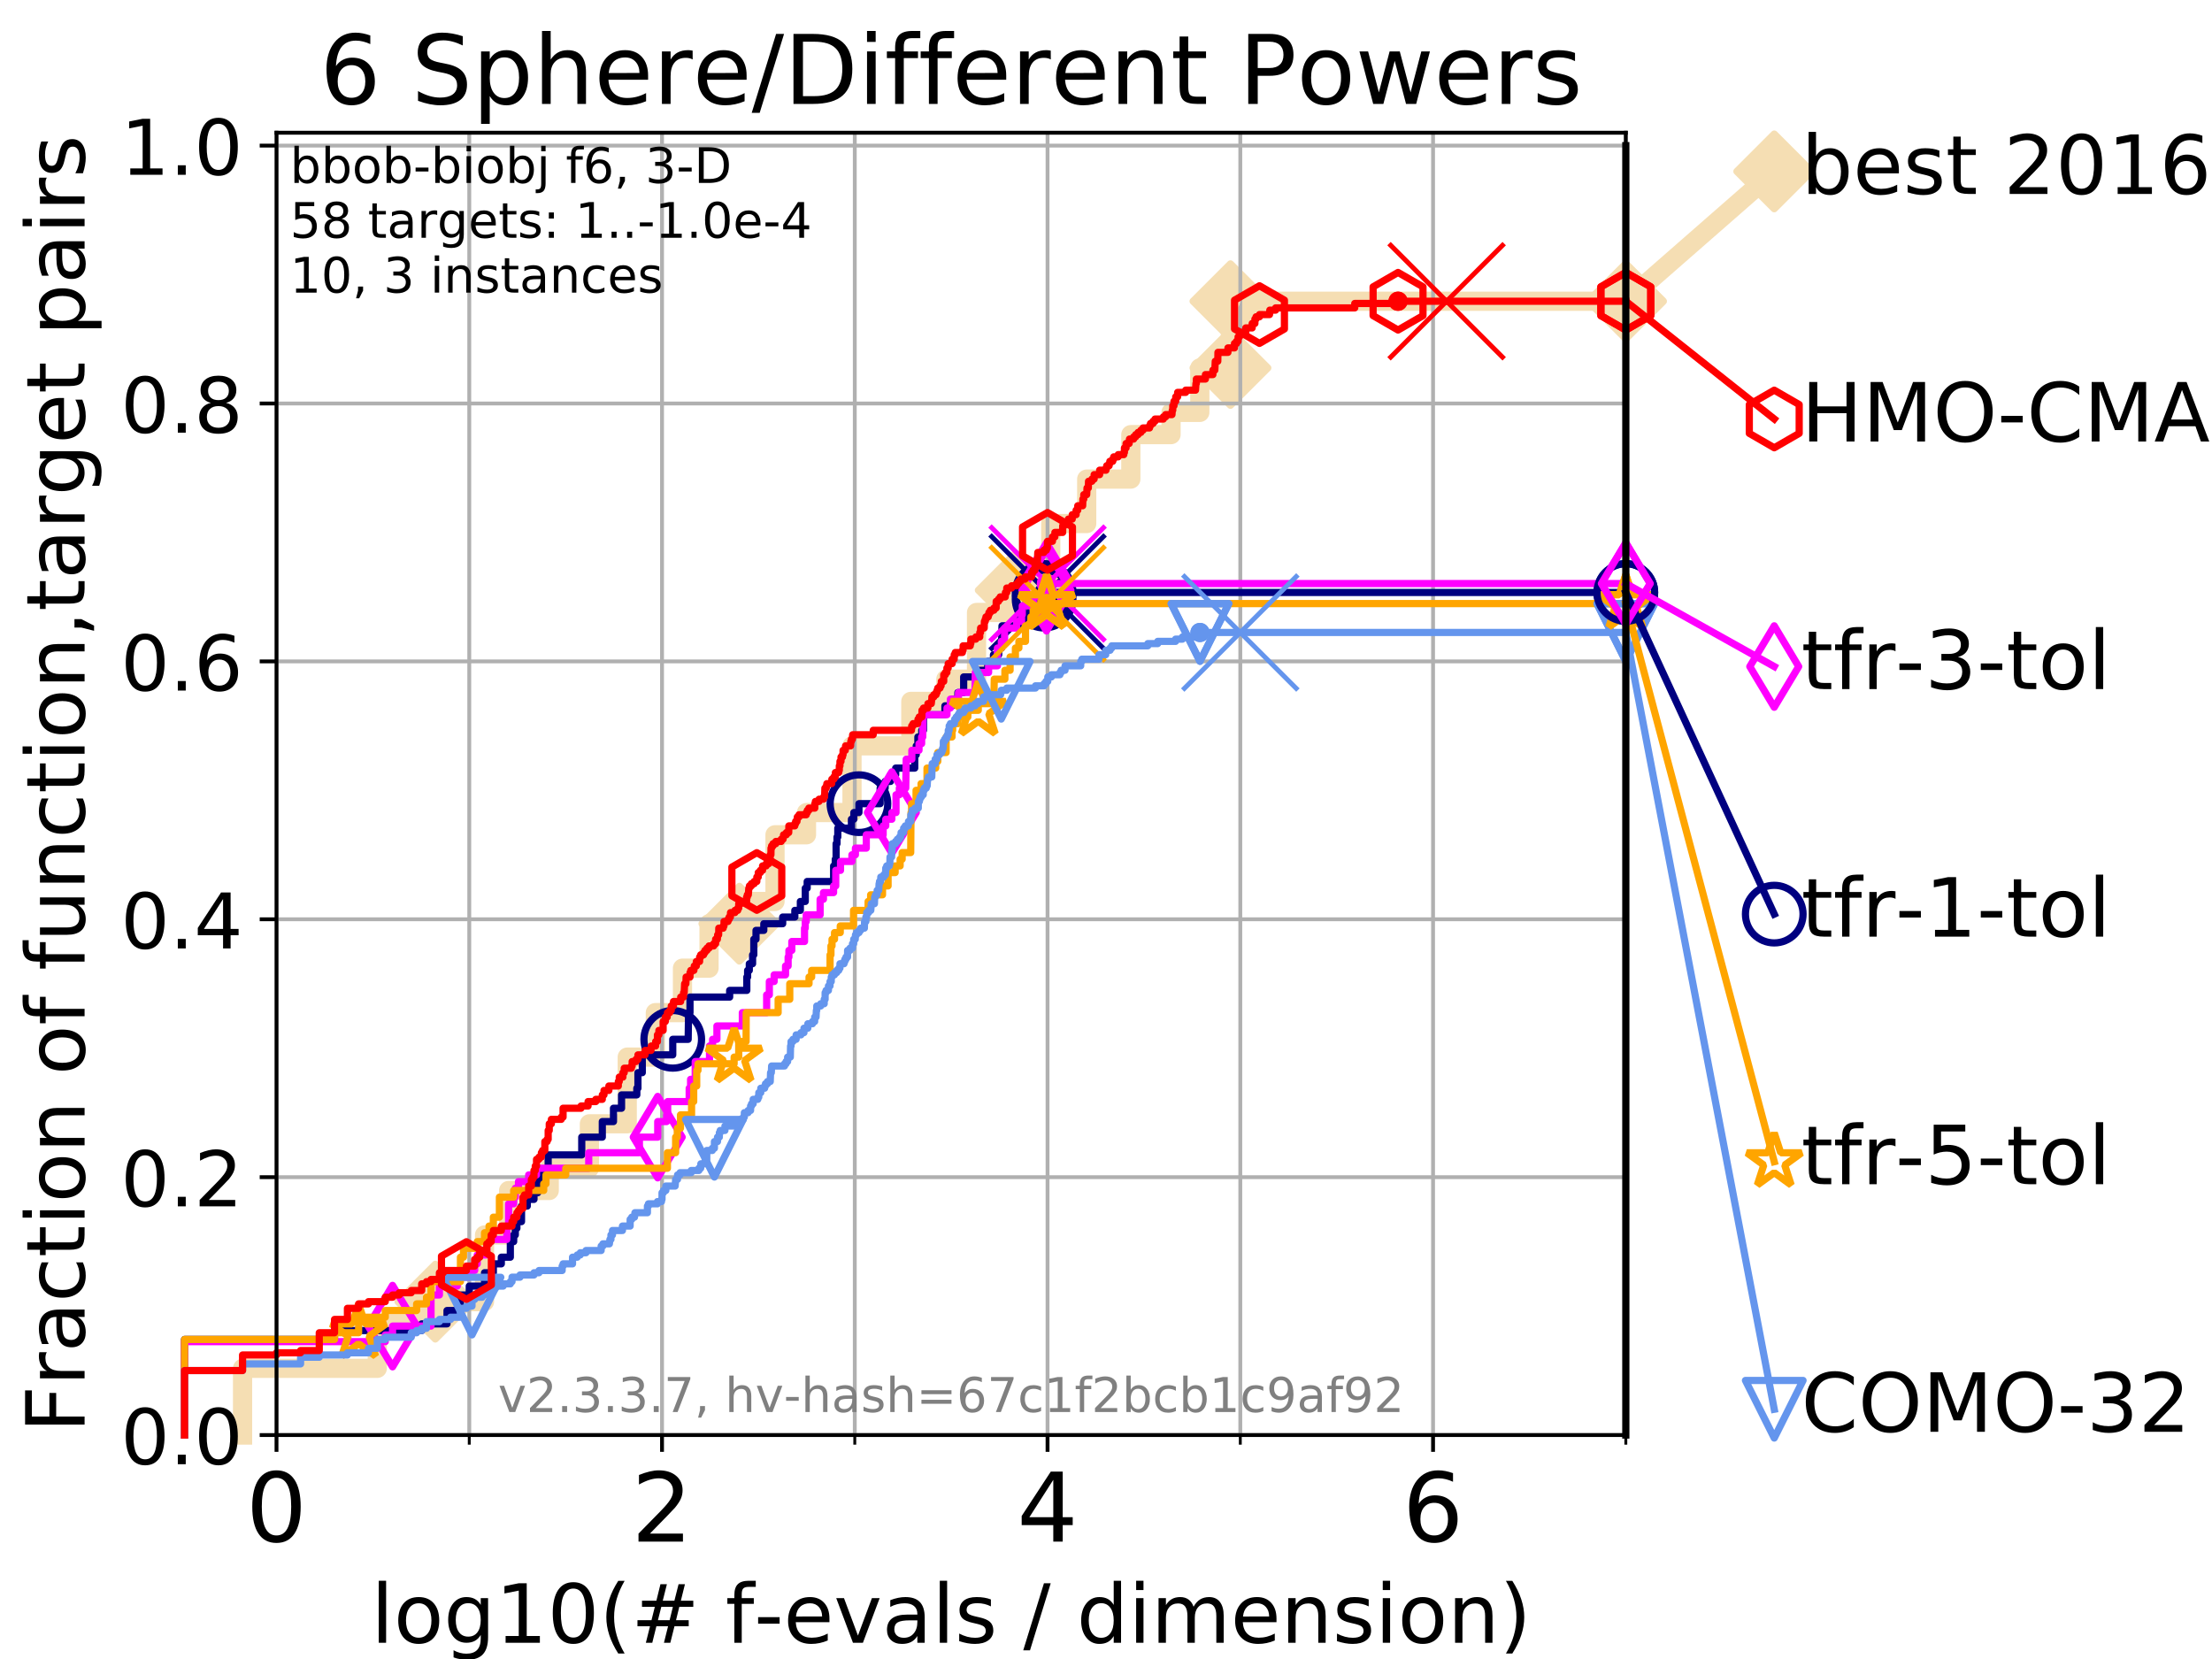 <?xml version="1.0" encoding="utf-8" standalone="no"?>
<!DOCTYPE svg PUBLIC "-//W3C//DTD SVG 1.1//EN"
  "http://www.w3.org/Graphics/SVG/1.1/DTD/svg11.dtd">
<!-- Created with matplotlib (https://matplotlib.org/) -->
<svg height="345.6pt" version="1.1" viewBox="0 0 460.8 345.6" width="460.8pt" xmlns="http://www.w3.org/2000/svg" xmlns:xlink="http://www.w3.org/1999/xlink">
 <defs>
  <style type="text/css">
*{stroke-linecap:butt;stroke-linejoin:round;}
  </style>
 </defs>
 <g id="figure_1">
  <g id="patch_1">
   <path d="M 0 345.6 
L 460.8 345.6 
L 460.8 0 
L 0 0 
z
" style="fill:#ffffff;"/>
  </g>
  <g id="axes_1">
   <g id="patch_2">
    <path d="M 57.6 298.944 
L 338.688 298.944 
L 338.688 27.648 
L 57.6 27.648 
z
" style="fill:#ffffff;"/>
   </g>
   <g id="line2d_1">
    <path d="M 50.529 298.944 
L 50.529 285.05 
L 78.596 285.05 
L 78.596 275.788 
L 90.684 275.788 
L 90.684 271.157 
L 100.935 271.157 
L 100.935 257.263 
L 105.952 257.263 
L 105.952 248.001 
L 114.419 248.001 
L 114.419 243.37 
L 122.782 243.37 
L 122.782 234.107 
L 130.665 234.107 
L 130.665 220.214 
L 136.52 220.214 
L 136.52 210.951 
L 142.17 210.951 
L 142.17 201.689 
L 147.703 201.689 
L 147.703 192.426 
L 154.029 192.426 
L 154.029 187.795 
L 161.45 187.795 
L 161.45 173.901 
L 168.006 173.901 
L 168.006 169.27 
L 177.487 169.27 
L 177.487 155.377 
L 189.74 155.377 
L 189.74 146.114 
L 197.04 146.114 
L 197.04 141.483 
L 203.428 141.483 
L 203.428 127.589 
L 211.597 127.589 
L 211.597 122.958 
L 218.889 122.958 
L 218.889 109.065 
L 226.381 109.065 
L 226.381 99.802 
L 235.571 99.802 
L 235.571 90.54 
L 243.948 90.54 
L 243.948 85.909 
L 249.941 85.909 
L 249.941 76.646 
L 256.324 76.646 
L 256.324 62.753 
L 338.688 62.753 
" style="fill:none;stroke:#f5deb3;stroke-linecap:square;stroke-width:4;"/>
   </g>
   <g id="line2d_2">
    <defs>
     <path d="M 0 7.778 
L 7.778 0 
L 0 -7.778 
L -7.778 0 
z
" id="me1f3b8b086" style="stroke:#f5deb3;stroke-linejoin:miter;stroke-width:1.5;"/>
    </defs>
    <g>
     <use style="fill:#f5deb3;stroke:#f5deb3;stroke-linejoin:miter;stroke-width:1.5;" x="90.684" xlink:href="#me1f3b8b086" y="271.157"/>
     <use style="fill:#f5deb3;stroke:#f5deb3;stroke-linejoin:miter;stroke-width:1.5;" x="154.029" xlink:href="#me1f3b8b086" y="192.426"/>
     <use style="fill:#f5deb3;stroke:#f5deb3;stroke-linejoin:miter;stroke-width:1.5;" x="211.597" xlink:href="#me1f3b8b086" y="122.958"/>
     <use style="fill:#f5deb3;stroke:#f5deb3;stroke-linejoin:miter;stroke-width:1.5;" x="256.324" xlink:href="#me1f3b8b086" y="76.646"/>
     <use style="fill:#f5deb3;stroke:#f5deb3;stroke-linejoin:miter;stroke-width:1.5;" x="256.324" xlink:href="#me1f3b8b086" y="62.753"/>
     <use style="fill:#f5deb3;stroke:#f5deb3;stroke-linejoin:miter;stroke-width:1.5;" x="338.688" xlink:href="#me1f3b8b086" y="62.753"/>
    </g>
   </g>
   <g id="line2d_3">
    <path style="fill:none;stroke:#f5deb3;stroke-linecap:square;stroke-width:4;"/>
    <g/>
   </g>
   <g id="line2d_4">
    <path d="M 338.688 62.753 
L 369.608 35.706 
" style="fill:none;stroke:#f5deb3;stroke-linecap:square;stroke-width:4;"/>
    <g>
     <use style="fill:#f5deb3;stroke:#f5deb3;stroke-linejoin:miter;stroke-width:1.5;" x="338.688" xlink:href="#me1f3b8b086" y="62.753"/>
     <use style="fill:#f5deb3;stroke:#f5deb3;stroke-linejoin:miter;stroke-width:1.5;" x="369.608" xlink:href="#me1f3b8b086" y="35.706"/>
    </g>
   </g>
   <g id="matplotlib.axis_1">
    <g id="xtick_1">
     <g id="line2d_5">
      <path clip-path="url(#pab9046bf9e)" d="M 57.6 298.944 
L 57.6 27.648 
" style="fill:none;stroke:#b0b0b0;stroke-linecap:square;stroke-width:0.8;"/>
     </g>
     <g id="line2d_6">
      <defs>
       <path d="M 0 0 
L 0 3.5 
" id="m72487eb79f" style="stroke:#000000;stroke-width:0.8;"/>
      </defs>
      <g>
       <use style="stroke:#000000;stroke-width:0.8;" x="57.6" xlink:href="#m72487eb79f" y="298.944"/>
      </g>
     </g>
     <g id="text_1">
      <!-- 0 -->
      <defs>
       <path d="M 31.781 66.406 
Q 24.172 66.406 20.328 58.906 
Q 16.5 51.422 16.5 36.375 
Q 16.5 21.391 20.328 13.891 
Q 24.172 6.391 31.781 6.391 
Q 39.453 6.391 43.281 13.891 
Q 47.125 21.391 47.125 36.375 
Q 47.125 51.422 43.281 58.906 
Q 39.453 66.406 31.781 66.406 
z
M 31.781 74.219 
Q 44.047 74.219 50.516 64.516 
Q 56.984 54.828 56.984 36.375 
Q 56.984 17.969 50.516 8.266 
Q 44.047 -1.422 31.781 -1.422 
Q 19.531 -1.422 13.062 8.266 
Q 6.594 17.969 6.594 36.375 
Q 6.594 54.828 13.062 64.516 
Q 19.531 74.219 31.781 74.219 
z
" id="DejaVuSans-48"/>
      </defs>
      <g transform="translate(51.237 321.141)scale(0.2 -0.2)">
       <use xlink:href="#DejaVuSans-48"/>
      </g>
     </g>
    </g>
    <g id="xtick_2">
     <g id="line2d_7">
      <path clip-path="url(#pab9046bf9e)" d="M 137.911 298.944 
L 137.911 27.648 
" style="fill:none;stroke:#b0b0b0;stroke-linecap:square;stroke-width:0.8;"/>
     </g>
     <g id="line2d_8">
      <g>
       <use style="stroke:#000000;stroke-width:0.8;" x="137.911" xlink:href="#m72487eb79f" y="298.944"/>
      </g>
     </g>
     <g id="text_2">
      <!-- 2 -->
      <defs>
       <path d="M 19.188 8.297 
L 53.609 8.297 
L 53.609 0 
L 7.328 0 
L 7.328 8.297 
Q 12.938 14.109 22.625 23.891 
Q 32.328 33.688 34.812 36.531 
Q 39.547 41.844 41.422 45.531 
Q 43.312 49.219 43.312 52.781 
Q 43.312 58.594 39.234 62.25 
Q 35.156 65.922 28.609 65.922 
Q 23.969 65.922 18.812 64.312 
Q 13.672 62.703 7.812 59.422 
L 7.812 69.391 
Q 13.766 71.781 18.938 73 
Q 24.125 74.219 28.422 74.219 
Q 39.75 74.219 46.484 68.547 
Q 53.219 62.891 53.219 53.422 
Q 53.219 48.922 51.531 44.891 
Q 49.859 40.875 45.406 35.406 
Q 44.188 33.984 37.641 27.219 
Q 31.109 20.453 19.188 8.297 
z
" id="DejaVuSans-50"/>
      </defs>
      <g transform="translate(131.548 321.141)scale(0.2 -0.2)">
       <use xlink:href="#DejaVuSans-50"/>
      </g>
     </g>
    </g>
    <g id="xtick_3">
     <g id="line2d_9">
      <path clip-path="url(#pab9046bf9e)" d="M 218.222 298.944 
L 218.222 27.648 
" style="fill:none;stroke:#b0b0b0;stroke-linecap:square;stroke-width:0.8;"/>
     </g>
     <g id="line2d_10">
      <g>
       <use style="stroke:#000000;stroke-width:0.8;" x="218.222" xlink:href="#m72487eb79f" y="298.944"/>
      </g>
     </g>
     <g id="text_3">
      <!-- 4 -->
      <defs>
       <path d="M 37.797 64.312 
L 12.891 25.391 
L 37.797 25.391 
z
M 35.203 72.906 
L 47.609 72.906 
L 47.609 25.391 
L 58.016 25.391 
L 58.016 17.188 
L 47.609 17.188 
L 47.609 0 
L 37.797 0 
L 37.797 17.188 
L 4.891 17.188 
L 4.891 26.703 
z
" id="DejaVuSans-52"/>
      </defs>
      <g transform="translate(211.859 321.141)scale(0.2 -0.2)">
       <use xlink:href="#DejaVuSans-52"/>
      </g>
     </g>
    </g>
    <g id="xtick_4">
     <g id="line2d_11">
      <path clip-path="url(#pab9046bf9e)" d="M 298.533 298.944 
L 298.533 27.648 
" style="fill:none;stroke:#b0b0b0;stroke-linecap:square;stroke-width:0.8;"/>
     </g>
     <g id="line2d_12">
      <g>
       <use style="stroke:#000000;stroke-width:0.8;" x="298.533" xlink:href="#m72487eb79f" y="298.944"/>
      </g>
     </g>
     <g id="text_4">
      <!-- 6 -->
      <defs>
       <path d="M 33.016 40.375 
Q 26.375 40.375 22.484 35.828 
Q 18.609 31.297 18.609 23.391 
Q 18.609 15.531 22.484 10.953 
Q 26.375 6.391 33.016 6.391 
Q 39.656 6.391 43.531 10.953 
Q 47.406 15.531 47.406 23.391 
Q 47.406 31.297 43.531 35.828 
Q 39.656 40.375 33.016 40.375 
z
M 52.594 71.297 
L 52.594 62.312 
Q 48.875 64.062 45.094 64.984 
Q 41.312 65.922 37.594 65.922 
Q 27.828 65.922 22.672 59.328 
Q 17.531 52.734 16.797 39.406 
Q 19.672 43.656 24.016 45.922 
Q 28.375 48.188 33.594 48.188 
Q 44.578 48.188 50.953 41.516 
Q 57.328 34.859 57.328 23.391 
Q 57.328 12.156 50.688 5.359 
Q 44.047 -1.422 33.016 -1.422 
Q 20.359 -1.422 13.672 8.266 
Q 6.984 17.969 6.984 36.375 
Q 6.984 53.656 15.188 63.938 
Q 23.391 74.219 37.203 74.219 
Q 40.922 74.219 44.703 73.484 
Q 48.484 72.75 52.594 71.297 
z
" id="DejaVuSans-54"/>
      </defs>
      <g transform="translate(292.17 321.141)scale(0.2 -0.2)">
       <use xlink:href="#DejaVuSans-54"/>
      </g>
     </g>
    </g>
    <g id="xtick_5">
     <g id="line2d_13">
      <path clip-path="url(#pab9046bf9e)" d="M 97.755 298.944 
L 97.755 27.648 
" style="fill:none;stroke:#b0b0b0;stroke-linecap:square;stroke-width:0.8;"/>
     </g>
     <g id="line2d_14">
      <defs>
       <path d="M 0 0 
L 0 2 
" id="m61b45ab5f0" style="stroke:#000000;stroke-width:0.6;"/>
      </defs>
      <g>
       <use style="stroke:#000000;stroke-width:0.6;" x="97.755" xlink:href="#m61b45ab5f0" y="298.944"/>
      </g>
     </g>
    </g>
    <g id="xtick_6">
     <g id="line2d_15">
      <path clip-path="url(#pab9046bf9e)" d="M 178.066 298.944 
L 178.066 27.648 
" style="fill:none;stroke:#b0b0b0;stroke-linecap:square;stroke-width:0.8;"/>
     </g>
     <g id="line2d_16">
      <g>
       <use style="stroke:#000000;stroke-width:0.6;" x="178.066" xlink:href="#m61b45ab5f0" y="298.944"/>
      </g>
     </g>
    </g>
    <g id="xtick_7">
     <g id="line2d_17">
      <path clip-path="url(#pab9046bf9e)" d="M 258.377 298.944 
L 258.377 27.648 
" style="fill:none;stroke:#b0b0b0;stroke-linecap:square;stroke-width:0.8;"/>
     </g>
     <g id="line2d_18">
      <g>
       <use style="stroke:#000000;stroke-width:0.6;" x="258.377" xlink:href="#m61b45ab5f0" y="298.944"/>
      </g>
     </g>
    </g>
    <g id="xtick_8">
     <g id="line2d_19">
      <path clip-path="url(#pab9046bf9e)" d="M 338.688 298.944 
L 338.688 27.648 
" style="fill:none;stroke:#b0b0b0;stroke-linecap:square;stroke-width:0.8;"/>
     </g>
     <g id="line2d_20">
      <g>
       <use style="stroke:#000000;stroke-width:0.6;" x="338.688" xlink:href="#m61b45ab5f0" y="298.944"/>
      </g>
     </g>
    </g>
    <g id="text_5">
     <!-- log10(# f-evals / dimension) -->
     <defs>
      <path d="M 9.422 75.984 
L 18.406 75.984 
L 18.406 0 
L 9.422 0 
z
" id="DejaVuSans-108"/>
      <path d="M 30.609 48.391 
Q 23.391 48.391 19.188 42.75 
Q 14.984 37.109 14.984 27.297 
Q 14.984 17.484 19.156 11.844 
Q 23.344 6.203 30.609 6.203 
Q 37.797 6.203 41.984 11.859 
Q 46.188 17.531 46.188 27.297 
Q 46.188 37.016 41.984 42.703 
Q 37.797 48.391 30.609 48.391 
z
M 30.609 56 
Q 42.328 56 49.016 48.375 
Q 55.719 40.766 55.719 27.297 
Q 55.719 13.875 49.016 6.219 
Q 42.328 -1.422 30.609 -1.422 
Q 18.844 -1.422 12.172 6.219 
Q 5.516 13.875 5.516 27.297 
Q 5.516 40.766 12.172 48.375 
Q 18.844 56 30.609 56 
z
" id="DejaVuSans-111"/>
      <path d="M 45.406 27.984 
Q 45.406 37.75 41.375 43.109 
Q 37.359 48.484 30.078 48.484 
Q 22.859 48.484 18.828 43.109 
Q 14.797 37.75 14.797 27.984 
Q 14.797 18.266 18.828 12.891 
Q 22.859 7.516 30.078 7.516 
Q 37.359 7.516 41.375 12.891 
Q 45.406 18.266 45.406 27.984 
z
M 54.391 6.781 
Q 54.391 -7.172 48.188 -13.984 
Q 42 -20.797 29.203 -20.797 
Q 24.469 -20.797 20.266 -20.094 
Q 16.062 -19.391 12.109 -17.922 
L 12.109 -9.188 
Q 16.062 -11.328 19.922 -12.344 
Q 23.781 -13.375 27.781 -13.375 
Q 36.625 -13.375 41.016 -8.766 
Q 45.406 -4.156 45.406 5.172 
L 45.406 9.625 
Q 42.625 4.781 38.281 2.391 
Q 33.938 0 27.875 0 
Q 17.828 0 11.672 7.656 
Q 5.516 15.328 5.516 27.984 
Q 5.516 40.672 11.672 48.328 
Q 17.828 56 27.875 56 
Q 33.938 56 38.281 53.609 
Q 42.625 51.219 45.406 46.391 
L 45.406 54.688 
L 54.391 54.688 
z
" id="DejaVuSans-103"/>
      <path d="M 12.406 8.297 
L 28.516 8.297 
L 28.516 63.922 
L 10.984 60.406 
L 10.984 69.391 
L 28.422 72.906 
L 38.281 72.906 
L 38.281 8.297 
L 54.391 8.297 
L 54.391 0 
L 12.406 0 
z
" id="DejaVuSans-49"/>
      <path d="M 31 75.875 
Q 24.469 64.656 21.281 53.656 
Q 18.109 42.672 18.109 31.391 
Q 18.109 20.125 21.312 9.062 
Q 24.516 -2 31 -13.188 
L 23.188 -13.188 
Q 15.875 -1.703 12.234 9.375 
Q 8.594 20.453 8.594 31.391 
Q 8.594 42.281 12.203 53.312 
Q 15.828 64.359 23.188 75.875 
z
" id="DejaVuSans-40"/>
      <path d="M 51.125 44 
L 36.922 44 
L 32.812 27.688 
L 47.125 27.688 
z
M 43.797 71.781 
L 38.719 51.516 
L 52.984 51.516 
L 58.109 71.781 
L 65.922 71.781 
L 60.891 51.516 
L 76.125 51.516 
L 76.125 44 
L 58.984 44 
L 54.984 27.688 
L 70.516 27.688 
L 70.516 20.219 
L 53.078 20.219 
L 48 0 
L 40.188 0 
L 45.219 20.219 
L 30.906 20.219 
L 25.875 0 
L 18.016 0 
L 23.094 20.219 
L 7.719 20.219 
L 7.719 27.688 
L 24.906 27.688 
L 29 44 
L 13.281 44 
L 13.281 51.516 
L 30.906 51.516 
L 35.891 71.781 
z
" id="DejaVuSans-35"/>
      <path id="DejaVuSans-32"/>
      <path d="M 37.109 75.984 
L 37.109 68.5 
L 28.516 68.5 
Q 23.688 68.5 21.797 66.547 
Q 19.922 64.594 19.922 59.516 
L 19.922 54.688 
L 34.719 54.688 
L 34.719 47.703 
L 19.922 47.703 
L 19.922 0 
L 10.891 0 
L 10.891 47.703 
L 2.297 47.703 
L 2.297 54.688 
L 10.891 54.688 
L 10.891 58.5 
Q 10.891 67.625 15.141 71.797 
Q 19.391 75.984 28.609 75.984 
z
" id="DejaVuSans-102"/>
      <path d="M 4.891 31.391 
L 31.203 31.391 
L 31.203 23.391 
L 4.891 23.391 
z
" id="DejaVuSans-45"/>
      <path d="M 56.203 29.594 
L 56.203 25.203 
L 14.891 25.203 
Q 15.484 15.922 20.484 11.062 
Q 25.484 6.203 34.422 6.203 
Q 39.594 6.203 44.453 7.469 
Q 49.312 8.734 54.109 11.281 
L 54.109 2.781 
Q 49.266 0.734 44.188 -0.344 
Q 39.109 -1.422 33.891 -1.422 
Q 20.797 -1.422 13.156 6.188 
Q 5.516 13.812 5.516 26.812 
Q 5.516 40.234 12.766 48.109 
Q 20.016 56 32.328 56 
Q 43.359 56 49.781 48.891 
Q 56.203 41.797 56.203 29.594 
z
M 47.219 32.234 
Q 47.125 39.594 43.094 43.984 
Q 39.062 48.391 32.422 48.391 
Q 24.906 48.391 20.391 44.141 
Q 15.875 39.891 15.188 32.172 
z
" id="DejaVuSans-101"/>
      <path d="M 2.984 54.688 
L 12.5 54.688 
L 29.594 8.797 
L 46.688 54.688 
L 56.203 54.688 
L 35.688 0 
L 23.484 0 
z
" id="DejaVuSans-118"/>
      <path d="M 34.281 27.484 
Q 23.391 27.484 19.188 25 
Q 14.984 22.516 14.984 16.5 
Q 14.984 11.719 18.141 8.906 
Q 21.297 6.109 26.703 6.109 
Q 34.188 6.109 38.703 11.406 
Q 43.219 16.703 43.219 25.484 
L 43.219 27.484 
z
M 52.203 31.203 
L 52.203 0 
L 43.219 0 
L 43.219 8.297 
Q 40.141 3.328 35.547 0.953 
Q 30.953 -1.422 24.312 -1.422 
Q 15.922 -1.422 10.953 3.297 
Q 6 8.016 6 15.922 
Q 6 25.141 12.172 29.828 
Q 18.359 34.516 30.609 34.516 
L 43.219 34.516 
L 43.219 35.406 
Q 43.219 41.609 39.141 45 
Q 35.062 48.391 27.688 48.391 
Q 23 48.391 18.547 47.266 
Q 14.109 46.141 10.016 43.891 
L 10.016 52.203 
Q 14.938 54.109 19.578 55.047 
Q 24.219 56 28.609 56 
Q 40.484 56 46.344 49.844 
Q 52.203 43.703 52.203 31.203 
z
" id="DejaVuSans-97"/>
      <path d="M 44.281 53.078 
L 44.281 44.578 
Q 40.484 46.531 36.375 47.5 
Q 32.281 48.484 27.875 48.484 
Q 21.188 48.484 17.844 46.438 
Q 14.5 44.391 14.5 40.281 
Q 14.5 37.156 16.891 35.375 
Q 19.281 33.594 26.516 31.984 
L 29.594 31.297 
Q 39.156 29.25 43.188 25.516 
Q 47.219 21.781 47.219 15.094 
Q 47.219 7.469 41.188 3.016 
Q 35.156 -1.422 24.609 -1.422 
Q 20.219 -1.422 15.453 -0.562 
Q 10.688 0.297 5.422 2 
L 5.422 11.281 
Q 10.406 8.688 15.234 7.391 
Q 20.062 6.109 24.812 6.109 
Q 31.156 6.109 34.562 8.281 
Q 37.984 10.453 37.984 14.406 
Q 37.984 18.062 35.516 20.016 
Q 33.062 21.969 24.703 23.781 
L 21.578 24.516 
Q 13.234 26.266 9.516 29.906 
Q 5.812 33.547 5.812 39.891 
Q 5.812 47.609 11.281 51.797 
Q 16.75 56 26.812 56 
Q 31.781 56 36.172 55.266 
Q 40.578 54.547 44.281 53.078 
z
" id="DejaVuSans-115"/>
      <path d="M 25.391 72.906 
L 33.688 72.906 
L 8.297 -9.281 
L 0 -9.281 
z
" id="DejaVuSans-47"/>
      <path d="M 45.406 46.391 
L 45.406 75.984 
L 54.391 75.984 
L 54.391 0 
L 45.406 0 
L 45.406 8.203 
Q 42.578 3.328 38.25 0.953 
Q 33.938 -1.422 27.875 -1.422 
Q 17.969 -1.422 11.734 6.484 
Q 5.516 14.406 5.516 27.297 
Q 5.516 40.188 11.734 48.094 
Q 17.969 56 27.875 56 
Q 33.938 56 38.25 53.625 
Q 42.578 51.266 45.406 46.391 
z
M 14.797 27.297 
Q 14.797 17.391 18.875 11.75 
Q 22.953 6.109 30.078 6.109 
Q 37.203 6.109 41.297 11.75 
Q 45.406 17.391 45.406 27.297 
Q 45.406 37.203 41.297 42.844 
Q 37.203 48.484 30.078 48.484 
Q 22.953 48.484 18.875 42.844 
Q 14.797 37.203 14.797 27.297 
z
" id="DejaVuSans-100"/>
      <path d="M 9.422 54.688 
L 18.406 54.688 
L 18.406 0 
L 9.422 0 
z
M 9.422 75.984 
L 18.406 75.984 
L 18.406 64.594 
L 9.422 64.594 
z
" id="DejaVuSans-105"/>
      <path d="M 52 44.188 
Q 55.375 50.25 60.062 53.125 
Q 64.75 56 71.094 56 
Q 79.641 56 84.281 50.016 
Q 88.922 44.047 88.922 33.016 
L 88.922 0 
L 79.891 0 
L 79.891 32.719 
Q 79.891 40.578 77.094 44.375 
Q 74.312 48.188 68.609 48.188 
Q 61.625 48.188 57.562 43.547 
Q 53.516 38.922 53.516 30.906 
L 53.516 0 
L 44.484 0 
L 44.484 32.719 
Q 44.484 40.625 41.703 44.406 
Q 38.922 48.188 33.109 48.188 
Q 26.219 48.188 22.156 43.531 
Q 18.109 38.875 18.109 30.906 
L 18.109 0 
L 9.078 0 
L 9.078 54.688 
L 18.109 54.688 
L 18.109 46.188 
Q 21.188 51.219 25.484 53.609 
Q 29.781 56 35.688 56 
Q 41.656 56 45.828 52.969 
Q 50 49.953 52 44.188 
z
" id="DejaVuSans-109"/>
      <path d="M 54.891 33.016 
L 54.891 0 
L 45.906 0 
L 45.906 32.719 
Q 45.906 40.484 42.875 44.328 
Q 39.844 48.188 33.797 48.188 
Q 26.516 48.188 22.312 43.547 
Q 18.109 38.922 18.109 30.906 
L 18.109 0 
L 9.078 0 
L 9.078 54.688 
L 18.109 54.688 
L 18.109 46.188 
Q 21.344 51.125 25.703 53.562 
Q 30.078 56 35.797 56 
Q 45.219 56 50.047 50.172 
Q 54.891 44.344 54.891 33.016 
z
" id="DejaVuSans-110"/>
      <path d="M 8.016 75.875 
L 15.828 75.875 
Q 23.141 64.359 26.781 53.312 
Q 30.422 42.281 30.422 31.391 
Q 30.422 20.453 26.781 9.375 
Q 23.141 -1.703 15.828 -13.188 
L 8.016 -13.188 
Q 14.5 -2 17.703 9.062 
Q 20.906 20.125 20.906 31.391 
Q 20.906 42.672 17.703 53.656 
Q 14.5 64.656 8.016 75.875 
z
" id="DejaVuSans-41"/>
     </defs>
     <g transform="translate(77.303 342.218)scale(0.17 -0.17)">
      <use xlink:href="#DejaVuSans-108"/>
      <use x="27.783" xlink:href="#DejaVuSans-111"/>
      <use x="88.965" xlink:href="#DejaVuSans-103"/>
      <use x="152.441" xlink:href="#DejaVuSans-49"/>
      <use x="216.064" xlink:href="#DejaVuSans-48"/>
      <use x="279.688" xlink:href="#DejaVuSans-40"/>
      <use x="318.701" xlink:href="#DejaVuSans-35"/>
      <use x="402.49" xlink:href="#DejaVuSans-32"/>
      <use x="434.277" xlink:href="#DejaVuSans-102"/>
      <use x="469.404" xlink:href="#DejaVuSans-45"/>
      <use x="505.488" xlink:href="#DejaVuSans-101"/>
      <use x="567.012" xlink:href="#DejaVuSans-118"/>
      <use x="626.191" xlink:href="#DejaVuSans-97"/>
      <use x="687.471" xlink:href="#DejaVuSans-108"/>
      <use x="715.254" xlink:href="#DejaVuSans-115"/>
      <use x="767.354" xlink:href="#DejaVuSans-32"/>
      <use x="799.141" xlink:href="#DejaVuSans-47"/>
      <use x="832.832" xlink:href="#DejaVuSans-32"/>
      <use x="864.619" xlink:href="#DejaVuSans-100"/>
      <use x="928.096" xlink:href="#DejaVuSans-105"/>
      <use x="955.879" xlink:href="#DejaVuSans-109"/>
      <use x="1053.291" xlink:href="#DejaVuSans-101"/>
      <use x="1114.814" xlink:href="#DejaVuSans-110"/>
      <use x="1178.193" xlink:href="#DejaVuSans-115"/>
      <use x="1230.293" xlink:href="#DejaVuSans-105"/>
      <use x="1258.076" xlink:href="#DejaVuSans-111"/>
      <use x="1319.258" xlink:href="#DejaVuSans-110"/>
      <use x="1382.637" xlink:href="#DejaVuSans-41"/>
     </g>
    </g>
   </g>
   <g id="matplotlib.axis_2">
    <g id="ytick_1">
     <g id="line2d_21">
      <path clip-path="url(#pab9046bf9e)" d="M 57.6 298.944 
L 338.688 298.944 
" style="fill:none;stroke:#b0b0b0;stroke-linecap:square;stroke-width:0.8;"/>
     </g>
     <g id="line2d_22">
      <defs>
       <path d="M 0 0 
L -3.5 0 
" id="m62e86e6a6f" style="stroke:#000000;stroke-width:0.8;"/>
      </defs>
      <g>
       <use style="stroke:#000000;stroke-width:0.8;" x="57.6" xlink:href="#m62e86e6a6f" y="298.944"/>
      </g>
     </g>
     <g id="text_6">
      <!-- 0.0 -->
      <defs>
       <path d="M 10.688 12.406 
L 21 12.406 
L 21 0 
L 10.688 0 
z
" id="DejaVuSans-46"/>
      </defs>
      <g transform="translate(25.155 305.023)scale(0.16 -0.16)">
       <use xlink:href="#DejaVuSans-48"/>
       <use x="63.623" xlink:href="#DejaVuSans-46"/>
       <use x="95.41" xlink:href="#DejaVuSans-48"/>
      </g>
     </g>
    </g>
    <g id="ytick_2">
     <g id="line2d_23">
      <path clip-path="url(#pab9046bf9e)" d="M 57.6 245.222 
L 338.688 245.222 
" style="fill:none;stroke:#b0b0b0;stroke-linecap:square;stroke-width:0.8;"/>
     </g>
     <g id="line2d_24">
      <g>
       <use style="stroke:#000000;stroke-width:0.8;" x="57.6" xlink:href="#m62e86e6a6f" y="245.222"/>
      </g>
     </g>
     <g id="text_7">
      <!-- 0.2 -->
      <g transform="translate(25.155 251.301)scale(0.16 -0.16)">
       <use xlink:href="#DejaVuSans-48"/>
       <use x="63.623" xlink:href="#DejaVuSans-46"/>
       <use x="95.41" xlink:href="#DejaVuSans-50"/>
      </g>
     </g>
    </g>
    <g id="ytick_3">
     <g id="line2d_25">
      <path clip-path="url(#pab9046bf9e)" d="M 57.6 191.5 
L 338.688 191.5 
" style="fill:none;stroke:#b0b0b0;stroke-linecap:square;stroke-width:0.8;"/>
     </g>
     <g id="line2d_26">
      <g>
       <use style="stroke:#000000;stroke-width:0.8;" x="57.6" xlink:href="#m62e86e6a6f" y="191.5"/>
      </g>
     </g>
     <g id="text_8">
      <!-- 0.4 -->
      <g transform="translate(25.155 197.579)scale(0.16 -0.16)">
       <use xlink:href="#DejaVuSans-48"/>
       <use x="63.623" xlink:href="#DejaVuSans-46"/>
       <use x="95.41" xlink:href="#DejaVuSans-52"/>
      </g>
     </g>
    </g>
    <g id="ytick_4">
     <g id="line2d_27">
      <path clip-path="url(#pab9046bf9e)" d="M 57.6 137.778 
L 338.688 137.778 
" style="fill:none;stroke:#b0b0b0;stroke-linecap:square;stroke-width:0.8;"/>
     </g>
     <g id="line2d_28">
      <g>
       <use style="stroke:#000000;stroke-width:0.8;" x="57.6" xlink:href="#m62e86e6a6f" y="137.778"/>
      </g>
     </g>
     <g id="text_9">
      <!-- 0.6 -->
      <g transform="translate(25.155 143.857)scale(0.16 -0.16)">
       <use xlink:href="#DejaVuSans-48"/>
       <use x="63.623" xlink:href="#DejaVuSans-46"/>
       <use x="95.41" xlink:href="#DejaVuSans-54"/>
      </g>
     </g>
    </g>
    <g id="ytick_5">
     <g id="line2d_29">
      <path clip-path="url(#pab9046bf9e)" d="M 57.6 84.056 
L 338.688 84.056 
" style="fill:none;stroke:#b0b0b0;stroke-linecap:square;stroke-width:0.8;"/>
     </g>
     <g id="line2d_30">
      <g>
       <use style="stroke:#000000;stroke-width:0.8;" x="57.6" xlink:href="#m62e86e6a6f" y="84.056"/>
      </g>
     </g>
     <g id="text_10">
      <!-- 0.8 -->
      <defs>
       <path d="M 31.781 34.625 
Q 24.75 34.625 20.719 30.859 
Q 16.703 27.094 16.703 20.516 
Q 16.703 13.922 20.719 10.156 
Q 24.75 6.391 31.781 6.391 
Q 38.812 6.391 42.859 10.172 
Q 46.922 13.969 46.922 20.516 
Q 46.922 27.094 42.891 30.859 
Q 38.875 34.625 31.781 34.625 
z
M 21.922 38.812 
Q 15.578 40.375 12.031 44.719 
Q 8.5 49.078 8.5 55.328 
Q 8.5 64.062 14.719 69.141 
Q 20.953 74.219 31.781 74.219 
Q 42.672 74.219 48.875 69.141 
Q 55.078 64.062 55.078 55.328 
Q 55.078 49.078 51.531 44.719 
Q 48 40.375 41.703 38.812 
Q 48.828 37.156 52.797 32.312 
Q 56.781 27.484 56.781 20.516 
Q 56.781 9.906 50.312 4.234 
Q 43.844 -1.422 31.781 -1.422 
Q 19.734 -1.422 13.25 4.234 
Q 6.781 9.906 6.781 20.516 
Q 6.781 27.484 10.781 32.312 
Q 14.797 37.156 21.922 38.812 
z
M 18.312 54.391 
Q 18.312 48.734 21.844 45.562 
Q 25.391 42.391 31.781 42.391 
Q 38.141 42.391 41.719 45.562 
Q 45.312 48.734 45.312 54.391 
Q 45.312 60.062 41.719 63.234 
Q 38.141 66.406 31.781 66.406 
Q 25.391 66.406 21.844 63.234 
Q 18.312 60.062 18.312 54.391 
z
" id="DejaVuSans-56"/>
      </defs>
      <g transform="translate(25.155 90.135)scale(0.16 -0.16)">
       <use xlink:href="#DejaVuSans-48"/>
       <use x="63.623" xlink:href="#DejaVuSans-46"/>
       <use x="95.41" xlink:href="#DejaVuSans-56"/>
      </g>
     </g>
    </g>
    <g id="ytick_6">
     <g id="line2d_31">
      <path clip-path="url(#pab9046bf9e)" d="M 57.6 30.334 
L 338.688 30.334 
" style="fill:none;stroke:#b0b0b0;stroke-linecap:square;stroke-width:0.8;"/>
     </g>
     <g id="line2d_32">
      <g>
       <use style="stroke:#000000;stroke-width:0.8;" x="57.6" xlink:href="#m62e86e6a6f" y="30.334"/>
      </g>
     </g>
     <g id="text_11">
      <!-- 1.0 -->
      <g transform="translate(25.155 36.413)scale(0.16 -0.16)">
       <use xlink:href="#DejaVuSans-49"/>
       <use x="63.623" xlink:href="#DejaVuSans-46"/>
       <use x="95.41" xlink:href="#DejaVuSans-48"/>
      </g>
     </g>
    </g>
    <g id="text_12">
     <!-- Fraction of function,target pairs -->
     <defs>
      <path d="M 9.812 72.906 
L 51.703 72.906 
L 51.703 64.594 
L 19.672 64.594 
L 19.672 43.109 
L 48.578 43.109 
L 48.578 34.812 
L 19.672 34.812 
L 19.672 0 
L 9.812 0 
z
" id="DejaVuSans-70"/>
      <path d="M 41.109 46.297 
Q 39.594 47.172 37.812 47.578 
Q 36.031 48 33.891 48 
Q 26.266 48 22.188 43.047 
Q 18.109 38.094 18.109 28.812 
L 18.109 0 
L 9.078 0 
L 9.078 54.688 
L 18.109 54.688 
L 18.109 46.188 
Q 20.953 51.172 25.484 53.578 
Q 30.031 56 36.531 56 
Q 37.453 56 38.578 55.875 
Q 39.703 55.766 41.062 55.516 
z
" id="DejaVuSans-114"/>
      <path d="M 48.781 52.594 
L 48.781 44.188 
Q 44.969 46.297 41.141 47.344 
Q 37.312 48.391 33.406 48.391 
Q 24.656 48.391 19.812 42.844 
Q 14.984 37.312 14.984 27.297 
Q 14.984 17.281 19.812 11.734 
Q 24.656 6.203 33.406 6.203 
Q 37.312 6.203 41.141 7.25 
Q 44.969 8.297 48.781 10.406 
L 48.781 2.094 
Q 45.016 0.344 40.984 -0.531 
Q 36.969 -1.422 32.422 -1.422 
Q 20.062 -1.422 12.781 6.344 
Q 5.516 14.109 5.516 27.297 
Q 5.516 40.672 12.859 48.328 
Q 20.219 56 33.016 56 
Q 37.156 56 41.109 55.141 
Q 45.062 54.297 48.781 52.594 
z
" id="DejaVuSans-99"/>
      <path d="M 18.312 70.219 
L 18.312 54.688 
L 36.812 54.688 
L 36.812 47.703 
L 18.312 47.703 
L 18.312 18.016 
Q 18.312 11.328 20.141 9.422 
Q 21.969 7.516 27.594 7.516 
L 36.812 7.516 
L 36.812 0 
L 27.594 0 
Q 17.188 0 13.234 3.875 
Q 9.281 7.766 9.281 18.016 
L 9.281 47.703 
L 2.688 47.703 
L 2.688 54.688 
L 9.281 54.688 
L 9.281 70.219 
z
" id="DejaVuSans-116"/>
      <path d="M 8.5 21.578 
L 8.5 54.688 
L 17.484 54.688 
L 17.484 21.922 
Q 17.484 14.156 20.5 10.266 
Q 23.531 6.391 29.594 6.391 
Q 36.859 6.391 41.078 11.031 
Q 45.312 15.672 45.312 23.688 
L 45.312 54.688 
L 54.297 54.688 
L 54.297 0 
L 45.312 0 
L 45.312 8.406 
Q 42.047 3.422 37.719 1 
Q 33.406 -1.422 27.688 -1.422 
Q 18.266 -1.422 13.375 4.438 
Q 8.5 10.297 8.5 21.578 
z
M 31.109 56 
z
" id="DejaVuSans-117"/>
      <path d="M 11.719 12.406 
L 22.016 12.406 
L 22.016 4 
L 14.016 -11.625 
L 7.719 -11.625 
L 11.719 4 
z
" id="DejaVuSans-44"/>
      <path d="M 18.109 8.203 
L 18.109 -20.797 
L 9.078 -20.797 
L 9.078 54.688 
L 18.109 54.688 
L 18.109 46.391 
Q 20.953 51.266 25.266 53.625 
Q 29.594 56 35.594 56 
Q 45.562 56 51.781 48.094 
Q 58.016 40.188 58.016 27.297 
Q 58.016 14.406 51.781 6.484 
Q 45.562 -1.422 35.594 -1.422 
Q 29.594 -1.422 25.266 0.953 
Q 20.953 3.328 18.109 8.203 
z
M 48.688 27.297 
Q 48.688 37.203 44.609 42.844 
Q 40.531 48.484 33.406 48.484 
Q 26.266 48.484 22.188 42.844 
Q 18.109 37.203 18.109 27.297 
Q 18.109 17.391 22.188 11.75 
Q 26.266 6.109 33.406 6.109 
Q 40.531 6.109 44.609 11.75 
Q 48.688 17.391 48.688 27.297 
z
" id="DejaVuSans-112"/>
     </defs>
     <g transform="translate(17.62 298.435)rotate(-90)scale(0.17 -0.17)">
      <use xlink:href="#DejaVuSans-70"/>
      <use x="57.41" xlink:href="#DejaVuSans-114"/>
      <use x="98.523" xlink:href="#DejaVuSans-97"/>
      <use x="159.803" xlink:href="#DejaVuSans-99"/>
      <use x="214.783" xlink:href="#DejaVuSans-116"/>
      <use x="253.992" xlink:href="#DejaVuSans-105"/>
      <use x="281.775" xlink:href="#DejaVuSans-111"/>
      <use x="342.957" xlink:href="#DejaVuSans-110"/>
      <use x="406.336" xlink:href="#DejaVuSans-32"/>
      <use x="438.123" xlink:href="#DejaVuSans-111"/>
      <use x="499.305" xlink:href="#DejaVuSans-102"/>
      <use x="534.51" xlink:href="#DejaVuSans-32"/>
      <use x="566.297" xlink:href="#DejaVuSans-102"/>
      <use x="601.502" xlink:href="#DejaVuSans-117"/>
      <use x="664.881" xlink:href="#DejaVuSans-110"/>
      <use x="728.26" xlink:href="#DejaVuSans-99"/>
      <use x="783.24" xlink:href="#DejaVuSans-116"/>
      <use x="822.449" xlink:href="#DejaVuSans-105"/>
      <use x="850.232" xlink:href="#DejaVuSans-111"/>
      <use x="911.414" xlink:href="#DejaVuSans-110"/>
      <use x="974.793" xlink:href="#DejaVuSans-44"/>
      <use x="1006.58" xlink:href="#DejaVuSans-116"/>
      <use x="1045.789" xlink:href="#DejaVuSans-97"/>
      <use x="1107.068" xlink:href="#DejaVuSans-114"/>
      <use x="1148.166" xlink:href="#DejaVuSans-103"/>
      <use x="1211.643" xlink:href="#DejaVuSans-101"/>
      <use x="1273.166" xlink:href="#DejaVuSans-116"/>
      <use x="1312.375" xlink:href="#DejaVuSans-32"/>
      <use x="1344.162" xlink:href="#DejaVuSans-112"/>
      <use x="1407.639" xlink:href="#DejaVuSans-97"/>
      <use x="1468.918" xlink:href="#DejaVuSans-105"/>
      <use x="1496.701" xlink:href="#DejaVuSans-114"/>
      <use x="1537.814" xlink:href="#DejaVuSans-115"/>
     </g>
    </g>
   </g>
   <g id="line2d_33">
    <defs>
     <path d="M 0 1.5 
C 0.398 1.5 0.779 1.342 1.061 1.061 
C 1.342 0.779 1.5 0.398 1.5 0 
C 1.5 -0.398 1.342 -0.779 1.061 -1.061 
C 0.779 -1.342 0.398 -1.5 0 -1.5 
C -0.398 -1.5 -0.779 -1.342 -1.061 -1.061 
C -1.342 -0.779 -1.5 -0.398 -1.5 0 
C -1.5 0.398 -1.342 0.779 -1.061 1.061 
C -0.779 1.342 -0.398 1.5 0 1.5 
z
" id="m319579c49b" style="stroke:#f5deb3;"/>
    </defs>
    <g>
     <use style="fill:#f5deb3;stroke:#f5deb3;" x="256.324" xlink:href="#m319579c49b" y="62.753"/>
     <use style="fill:#f5deb3;stroke:#f5deb3;" x="256.324" xlink:href="#m319579c49b" y="62.753"/>
    </g>
   </g>
   <g id="line2d_34">
    <defs>
     <path d="M 0 1.5 
C 0.398 1.5 0.779 1.342 1.061 1.061 
C 1.342 0.779 1.5 0.398 1.5 0 
C 1.5 -0.398 1.342 -0.779 1.061 -1.061 
C 0.779 -1.342 0.398 -1.5 0 -1.5 
C -0.398 -1.5 -0.779 -1.342 -1.061 -1.061 
C -1.342 -0.779 -1.5 -0.398 -1.5 0 
C -1.5 0.398 -1.342 0.779 -1.061 1.061 
C -0.779 1.342 -0.398 1.5 0 1.5 
z
" id="m00ff4f3f3a" style="stroke:#000080;"/>
    </defs>
    <g>
     <use style="fill:#000080;stroke:#000080;" x="217.509" xlink:href="#m00ff4f3f3a" y="123.421"/>
     <use style="fill:#000080;stroke:#000080;" x="217.509" xlink:href="#m00ff4f3f3a" y="123.421"/>
    </g>
   </g>
   <g id="line2d_35">
    <path d="M 38.441 298.944 
L 38.441 279.03 
L 69.688 279.03 
L 69.688 277.177 
L 87.85 277.177 
L 87.85 275.788 
L 93.122 275.788 
L 93.122 273.009 
L 95.918 273.009 
L 95.918 269.767 
L 97.755 269.767 
L 97.755 267.915 
L 100.935 267.915 
L 100.935 265.136 
L 102.772 265.136 
L 102.772 263.284 
L 104.435 263.284 
L 104.435 261.894 
L 106.312 261.894 
L 106.312 258.653 
L 107.009 258.653 
L 107.009 257.263 
L 107.348 257.263 
L 107.348 255.874 
L 107.68 255.874 
L 107.68 254.484 
L 108.64 254.484 
L 108.64 251.243 
L 109.843 251.243 
L 109.843 249.853 
L 111.239 249.853 
L 111.239 248.464 
L 112.026 248.464 
L 112.026 245.685 
L 112.779 245.685 
L 112.779 244.296 
L 114.194 244.296 
L 114.194 240.591 
L 121.189 240.591 
L 121.189 236.886 
L 125.471 236.886 
L 125.471 233.644 
L 127.799 233.644 
L 127.799 230.865 
L 129.48 230.865 
L 129.48 228.087 
L 132.66 228.087 
L 132.66 226.697 
L 132.894 226.697 
L 132.894 223.455 
L 133.8 223.455 
L 133.8 219.75 
L 140.145 219.75 
L 140.145 216.509 
L 143.358 216.509 
L 143.443 210.951 
L 143.737 210.951 
L 143.737 207.709 
L 152.001 207.709 
L 152.001 206.32 
L 155.574 206.32 
L 155.574 203.541 
L 155.742 203.541 
L 155.742 202.152 
L 156.094 202.152 
L 156.094 200.762 
L 156.777 200.762 
L 156.777 198.91 
L 157.031 198.91 
L 157.031 195.668 
L 157.491 195.668 
L 157.491 193.816 
L 159.115 193.816 
L 159.115 192.426 
L 163.048 192.426 
L 163.048 191.037 
L 165.578 191.037 
L 165.578 189.648 
L 166.729 189.648 
L 166.729 187.795 
L 167.756 187.795 
L 167.756 185.016 
L 168.151 185.016 
L 168.151 183.627 
L 173.659 183.627 
L 173.659 180.385 
L 174 180.385 
L 174 178.996 
L 174.175 178.996 
L 174.175 175.754 
L 174.363 175.754 
L 174.363 174.365 
L 174.527 174.365 
L 174.527 172.512 
L 177.366 172.512 
L 177.366 170.66 
L 177.868 170.66 
L 177.868 169.27 
L 178.934 169.27 
L 178.934 167.418 
L 183.351 167.418 
L 183.351 164.176 
L 184.393 164.176 
L 184.393 162.787 
L 185.505 162.787 
L 185.505 161.397 
L 186.587 161.397 
L 186.587 160.008 
L 190.557 160.008 
L 190.557 157.229 
L 190.869 157.229 
L 190.869 155.377 
L 191.212 155.377 
L 191.212 153.524 
L 192.006 153.524 
L 192.006 152.135 
L 192.375 152.135 
L 192.375 148.893 
L 196.841 148.893 
L 196.841 147.04 
L 198.389 147.04 
L 198.389 145.651 
L 199.543 145.651 
L 199.543 144.262 
L 200.749 144.262 
L 200.749 141.02 
L 203.805 141.02 
L 203.805 139.631 
L 205.755 139.631 
L 205.755 137.778 
L 206.957 137.778 
L 206.957 136.389 
L 208.053 136.389 
L 208.053 134.999 
L 208.626 134.999 
L 208.734 130.368 
L 212.108 130.368 
L 212.108 128.979 
L 213.085 128.979 
L 213.085 126.2 
L 215.834 126.2 
L 215.834 124.811 
L 217.509 124.811 
L 217.509 123.421 
L 338.688 123.421 
L 338.688 123.421 
" style="fill:none;stroke:#000080;stroke-linecap:square;stroke-width:1.5;"/>
   </g>
   <g id="line2d_36">
    <defs>
     <path d="M 0 6 
C 1.591 6 3.117 5.368 4.243 4.243 
C 5.368 3.117 6 1.591 6 0 
C 6 -1.591 5.368 -3.117 4.243 -4.243 
C 3.117 -5.368 1.591 -6 0 -6 
C -1.591 -6 -3.117 -5.368 -4.243 -4.243 
C -5.368 -3.117 -6 -1.591 -6 0 
C -6 1.591 -5.368 3.117 -4.243 4.243 
C -3.117 5.368 -1.591 6 0 6 
z
" id="mb8bc0f5ac9" style="stroke:#000080;stroke-width:1.5;"/>
    </defs>
    <g>
     <use style="fill-opacity:0;stroke:#000080;stroke-width:1.5;" x="140.145" xlink:href="#mb8bc0f5ac9" y="216.509"/>
     <use style="fill-opacity:0;stroke:#000080;stroke-width:1.5;" x="178.934" xlink:href="#mb8bc0f5ac9" y="167.418"/>
     <use style="fill-opacity:0;stroke:#000080;stroke-width:1.5;" x="217.509" xlink:href="#mb8bc0f5ac9" y="124.811"/>
     <use style="fill-opacity:0;stroke:#000080;stroke-width:1.5;" x="217.509" xlink:href="#mb8bc0f5ac9" y="123.421"/>
     <use style="fill-opacity:0;stroke:#000080;stroke-width:1.5;" x="338.688" xlink:href="#mb8bc0f5ac9" y="123.421"/>
    </g>
   </g>
   <g id="line2d_37">
    <path style="fill:none;stroke:#000080;stroke-linecap:square;stroke-width:1.5;"/>
    <g/>
   </g>
   <g id="line2d_38">
    <path clip-path="url(#pab9046bf9e)" d="M 218.226 123.421 
" style="fill:none;stroke:#000080;stroke-linecap:square;stroke-width:1.5;"/>
    <defs>
     <path d="M -12 12 
L 12 -12 
M -12 -12 
L 12 12 
" id="m104b458243" style="stroke:#000080;"/>
    </defs>
    <g clip-path="url(#pab9046bf9e)">
     <use style="fill:#000080;stroke:#000080;" x="218.226" xlink:href="#m104b458243" y="123.421"/>
    </g>
   </g>
   <g id="line2d_39">
    <defs>
     <path d="M 0 1.5 
C 0.398 1.5 0.779 1.342 1.061 1.061 
C 1.342 0.779 1.5 0.398 1.5 0 
C 1.5 -0.398 1.342 -0.779 1.061 -1.061 
C 0.779 -1.342 0.398 -1.5 0 -1.5 
C -0.398 -1.5 -0.779 -1.342 -1.061 -1.061 
C -1.342 -0.779 -1.5 -0.398 -1.5 0 
C -1.5 0.398 -1.342 0.779 -1.061 1.061 
C -0.779 1.342 -0.398 1.5 0 1.5 
z
" id="mfd6d244a84" style="stroke:#ff00ff;"/>
    </defs>
    <g>
     <use style="fill:#ff00ff;stroke:#ff00ff;" x="217.995" xlink:href="#mfd6d244a84" y="121.569"/>
     <use style="fill:#ff00ff;stroke:#ff00ff;" x="217.995" xlink:href="#mfd6d244a84" y="121.569"/>
    </g>
   </g>
   <g id="line2d_40">
    <path d="M 38.441 298.944 
L 38.441 279.493 
L 80.259 279.493 
L 80.259 278.104 
L 81.776 278.104 
L 81.776 276.251 
L 89.79 276.251 
L 89.79 269.767 
L 91.535 269.767 
L 91.535 267.915 
L 95.26 267.915 
L 95.26 266.062 
L 97.755 266.062 
L 97.755 264.673 
L 98.881 264.673 
L 98.881 263.284 
L 99.418 263.284 
L 99.418 261.431 
L 101.413 261.431 
L 101.413 258.189 
L 105.585 258.189 
L 105.585 255.411 
L 105.952 255.411 
L 105.952 250.779 
L 107.009 250.779 
L 107.009 249.39 
L 107.348 249.39 
L 107.348 247.538 
L 108.006 247.538 
L 108.006 246.148 
L 110.132 246.148 
L 110.132 244.759 
L 111.768 244.759 
L 111.768 243.37 
L 122.643 243.37 
L 122.643 240.128 
L 133.201 240.128 
L 133.201 236.886 
L 137.016 236.886 
L 137.016 233.644 
L 138.872 233.644 
L 138.872 232.255 
L 139.091 232.255 
L 139.091 229.476 
L 143.57 229.476 
L 143.57 226.697 
L 143.862 226.697 
L 143.862 224.845 
L 144.826 224.845 
L 144.826 221.14 
L 147.803 221.14 
L 147.803 217.898 
L 148.45 217.898 
L 148.45 216.509 
L 149.347 216.509 
L 149.347 213.73 
L 154.641 213.73 
L 154.641 210.951 
L 159.708 210.951 
L 159.708 207.246 
L 160.266 207.246 
L 160.266 204.467 
L 161.269 204.467 
L 161.269 203.078 
L 163.643 203.078 
L 163.643 201.226 
L 164.18 201.226 
L 164.18 199.373 
L 164.346 199.373 
L 164.346 197.984 
L 164.949 197.984 
L 164.949 196.131 
L 167.598 196.131 
L 167.598 193.353 
L 167.746 193.353 
L 167.746 191.963 
L 167.955 191.963 
L 167.955 190.574 
L 170.846 190.574 
L 170.846 187.332 
L 171.536 187.332 
L 171.536 185.943 
L 173.651 185.943 
L 173.651 184.553 
L 174.102 184.553 
L 174.102 181.311 
L 175.095 181.311 
L 175.095 179.459 
L 177.469 179.459 
L 177.469 178.07 
L 178.199 178.07 
L 178.199 176.68 
L 180.463 176.68 
L 180.463 173.901 
L 183.976 173.901 
L 183.976 172.049 
L 184.522 172.049 
L 184.522 170.66 
L 185.788 170.66 
L 185.788 169.27 
L 186.658 169.27 
L 186.658 165.565 
L 187.347 165.565 
L 187.347 164.176 
L 188.684 164.176 
L 188.779 158.155 
L 189.953 158.155 
L 189.953 156.303 
L 191.448 156.303 
L 191.448 154.914 
L 191.993 154.914 
L 191.993 153.524 
L 192.224 153.524 
L 192.288 148.893 
L 197.274 148.893 
L 197.274 147.504 
L 197.98 147.504 
L 197.98 145.651 
L 199.666 145.651 
L 199.666 144.262 
L 203.114 144.262 
L 203.17 140.094 
L 205.943 140.094 
L 205.943 138.704 
L 207.782 138.704 
L 207.782 134.999 
L 208.596 134.999 
L 208.596 133.61 
L 209.273 133.61 
L 209.273 130.831 
L 211.788 130.831 
L 211.788 129.442 
L 212.813 129.442 
L 212.813 128.053 
L 212.96 128.053 
L 212.96 126.2 
L 215.13 126.2 
L 215.13 124.348 
L 217.781 124.348 
L 217.781 122.958 
L 217.995 122.958 
L 217.995 121.569 
L 338.688 121.569 
L 338.688 121.569 
" style="fill:none;stroke:#ff00ff;stroke-linecap:square;stroke-width:1.5;"/>
   </g>
   <g id="line2d_41">
    <defs>
     <path d="M 0 8.485 
L 5.091 0 
L 0 -8.485 
L -5.091 0 
z
" id="m5a73c0487f" style="stroke:#ff00ff;stroke-linejoin:miter;stroke-width:1.5;"/>
    </defs>
    <g>
     <use style="fill-opacity:0;stroke:#ff00ff;stroke-linejoin:miter;stroke-width:1.5;" x="81.776" xlink:href="#m5a73c0487f" y="276.251"/>
     <use style="fill-opacity:0;stroke:#ff00ff;stroke-linejoin:miter;stroke-width:1.5;" x="137.016" xlink:href="#m5a73c0487f" y="236.886"/>
     <use style="fill-opacity:0;stroke:#ff00ff;stroke-linejoin:miter;stroke-width:1.5;" x="185.788" xlink:href="#m5a73c0487f" y="169.27"/>
     <use style="fill-opacity:0;stroke:#ff00ff;stroke-linejoin:miter;stroke-width:1.5;" x="217.995" xlink:href="#m5a73c0487f" y="122.958"/>
     <use style="fill-opacity:0;stroke:#ff00ff;stroke-linejoin:miter;stroke-width:1.5;" x="217.995" xlink:href="#m5a73c0487f" y="121.569"/>
     <use style="fill-opacity:0;stroke:#ff00ff;stroke-linejoin:miter;stroke-width:1.5;" x="338.688" xlink:href="#m5a73c0487f" y="121.569"/>
    </g>
   </g>
   <g id="line2d_42">
    <path style="fill:none;stroke:#ff00ff;stroke-linecap:square;stroke-width:1.5;"/>
    <g/>
   </g>
   <g id="line2d_43">
    <path clip-path="url(#pab9046bf9e)" d="M 218.225 121.569 
" style="fill:none;stroke:#ff00ff;stroke-linecap:square;stroke-width:1.5;"/>
    <defs>
     <path d="M -12 12 
L 12 -12 
M -12 -12 
L 12 12 
" id="m4da3fb6b75" style="stroke:#ff00ff;"/>
    </defs>
    <g clip-path="url(#pab9046bf9e)">
     <use style="fill:#ff00ff;stroke:#ff00ff;" x="218.225" xlink:href="#m4da3fb6b75" y="121.569"/>
    </g>
   </g>
   <g id="line2d_44">
    <defs>
     <path d="M 0 1.5 
C 0.398 1.5 0.779 1.342 1.061 1.061 
C 1.342 0.779 1.5 0.398 1.5 0 
C 1.5 -0.398 1.342 -0.779 1.061 -1.061 
C 0.779 -1.342 0.398 -1.5 0 -1.5 
C -0.398 -1.5 -0.779 -1.342 -1.061 -1.061 
C -1.342 -0.779 -1.5 -0.398 -1.5 0 
C -1.5 0.398 -1.342 0.779 -1.061 1.061 
C -0.779 1.342 -0.398 1.5 0 1.5 
z
" id="m4a9f2fcd24" style="stroke:#ffa500;"/>
    </defs>
    <g>
     <use style="fill:#ffa500;stroke:#ffa500;" x="218.044" xlink:href="#m4a9f2fcd24" y="125.737"/>
     <use style="fill:#ffa500;stroke:#ffa500;" x="218.044" xlink:href="#m4a9f2fcd24" y="125.737"/>
    </g>
   </g>
   <g id="line2d_45">
    <path d="M 38.441 298.944 
L 38.441 279.03 
L 69.688 279.03 
L 69.688 277.64 
L 74.705 277.64 
L 74.705 274.399 
L 80.259 274.399 
L 80.259 273.009 
L 86.793 273.009 
L 86.793 271.62 
L 88.847 271.62 
L 88.847 270.231 
L 89.79 270.231 
L 89.79 266.989 
L 95.918 266.989 
L 95.918 261.894 
L 96.552 261.894 
L 96.552 260.042 
L 99.418 260.042 
L 99.418 258.653 
L 100.935 258.653 
L 100.935 256.8 
L 101.878 256.8 
L 101.878 255.411 
L 102.772 255.411 
L 102.772 253.558 
L 104.034 253.558 
L 104.034 249.39 
L 107.009 249.39 
L 107.009 248.001 
L 113.264 248.001 
L 113.264 246.611 
L 113.735 246.611 
L 113.735 244.759 
L 117.857 244.759 
L 117.857 243.37 
L 139.036 243.37 
L 139.036 240.128 
L 140.748 240.128 
L 140.748 236.886 
L 141.09 236.886 
L 141.09 235.033 
L 141.756 235.033 
L 141.756 232.255 
L 144.067 232.255 
L 144.067 229.476 
L 144.511 229.476 
L 144.511 226.234 
L 145.136 226.234 
L 145.136 222.992 
L 145.403 222.992 
L 145.403 221.603 
L 152.934 221.603 
L 152.934 220.214 
L 153.89 220.214 
L 153.89 216.972 
L 155.425 216.972 
L 155.446 210.951 
L 162.101 210.951 
L 162.101 208.172 
L 164.524 208.172 
L 164.524 204.931 
L 168.537 204.931 
L 168.537 203.541 
L 169.08 203.541 
L 169.08 202.152 
L 172.917 202.152 
L 172.917 198.91 
L 173.103 198.91 
L 173.103 197.057 
L 173.326 197.057 
L 173.326 195.668 
L 173.845 195.668 
L 173.845 194.279 
L 175.04 194.279 
L 175.04 192.889 
L 177.809 192.889 
L 177.809 189.648 
L 180.839 189.648 
L 180.839 187.795 
L 181.371 187.795 
L 181.371 186.406 
L 183.843 186.406 
L 183.843 184.553 
L 185.005 184.553 
L 185.005 181.775 
L 186.476 181.775 
L 186.476 180.385 
L 187.514 180.385 
L 187.514 178.996 
L 187.935 178.996 
L 187.935 177.606 
L 189.719 177.606 
L 189.781 169.27 
L 189.9 169.27 
L 189.9 167.418 
L 190.833 167.418 
L 190.833 164.639 
L 191.872 164.639 
L 191.872 163.25 
L 193.112 163.25 
L 193.112 160.008 
L 194.919 160.008 
L 194.919 158.618 
L 195.353 158.618 
L 195.353 156.766 
L 197.095 156.766 
L 197.095 153.524 
L 198.324 153.524 
L 198.324 152.135 
L 198.459 152.135 
L 198.459 150.745 
L 199.573 150.745 
L 199.573 149.356 
L 201.618 149.356 
L 201.618 147.967 
L 203.794 147.967 
L 203.794 146.577 
L 207.03 146.577 
L 207.124 141.483 
L 209.338 141.483 
L 209.338 139.631 
L 210.423 139.631 
L 210.423 136.852 
L 211.528 136.852 
L 211.528 134.999 
L 212.251 134.999 
L 212.251 133.61 
L 213.633 133.61 
L 213.633 130.368 
L 214.754 130.368 
L 214.754 128.516 
L 215.217 128.516 
L 215.217 127.126 
L 218.044 127.126 
L 218.044 125.737 
L 338.688 125.737 
L 338.688 125.737 
" style="fill:none;stroke:#ffa500;stroke-linecap:square;stroke-width:1.5;"/>
   </g>
   <g id="line2d_46">
    <defs>
     <path d="M 0 -6 
L -1.347 -1.854 
L -5.706 -1.854 
L -2.18 0.708 
L -3.527 4.854 
L -0 2.292 
L 3.527 4.854 
L 2.18 0.708 
L 5.706 -1.854 
L 1.347 -1.854 
z
" id="me5b013277e" style="stroke:#ffa500;stroke-linejoin:bevel;stroke-width:1.5;"/>
    </defs>
    <g>
     <use style="fill-opacity:0;stroke:#ffa500;stroke-linejoin:bevel;stroke-width:1.5;" x="74.705" xlink:href="#me5b013277e" y="277.64"/>
     <use style="fill-opacity:0;stroke:#ffa500;stroke-linejoin:bevel;stroke-width:1.5;" x="152.934" xlink:href="#me5b013277e" y="220.214"/>
     <use style="fill-opacity:0;stroke:#ffa500;stroke-linejoin:bevel;stroke-width:1.5;" x="203.794" xlink:href="#me5b013277e" y="147.967"/>
     <use style="fill-opacity:0;stroke:#ffa500;stroke-linejoin:bevel;stroke-width:1.5;" x="218.044" xlink:href="#me5b013277e" y="125.737"/>
     <use style="fill-opacity:0;stroke:#ffa500;stroke-linejoin:bevel;stroke-width:1.5;" x="218.044" xlink:href="#me5b013277e" y="125.737"/>
     <use style="fill-opacity:0;stroke:#ffa500;stroke-linejoin:bevel;stroke-width:1.5;" x="338.688" xlink:href="#me5b013277e" y="125.737"/>
    </g>
   </g>
   <g id="line2d_47">
    <path style="fill:none;stroke:#ffa500;stroke-linecap:square;stroke-width:1.5;"/>
    <g/>
   </g>
   <g id="line2d_48">
    <path clip-path="url(#pab9046bf9e)" d="M 218.226 125.737 
" style="fill:none;stroke:#ffa500;stroke-linecap:square;stroke-width:1.5;"/>
    <defs>
     <path d="M -12 12 
L 12 -12 
M -12 -12 
L 12 12 
" id="mf919792e79" style="stroke:#ffa500;"/>
    </defs>
    <g clip-path="url(#pab9046bf9e)">
     <use style="fill:#ffa500;stroke:#ffa500;" x="218.226" xlink:href="#mf919792e79" y="125.737"/>
    </g>
   </g>
   <g id="line2d_49">
    <defs>
     <path d="M 0 1.5 
C 0.398 1.5 0.779 1.342 1.061 1.061 
C 1.342 0.779 1.5 0.398 1.5 0 
C 1.5 -0.398 1.342 -0.779 1.061 -1.061 
C 0.779 -1.342 0.398 -1.5 0 -1.5 
C -0.398 -1.5 -0.779 -1.342 -1.061 -1.061 
C -1.342 -0.779 -1.5 -0.398 -1.5 0 
C -1.5 0.398 -1.342 0.779 -1.061 1.061 
C -0.779 1.342 -0.398 1.5 0 1.5 
z
" id="md47b3adab6" style="stroke:#6495ed;"/>
    </defs>
    <g>
     <use style="fill:#6495ed;stroke:#6495ed;" x="249.978" xlink:href="#md47b3adab6" y="131.757"/>
     <use style="fill:#6495ed;stroke:#6495ed;" x="249.978" xlink:href="#md47b3adab6" y="131.757"/>
    </g>
   </g>
   <g id="line2d_50">
    <path d="M 38.441 298.944 
L 38.441 285.514 
L 50.529 285.514 
L 50.529 284.124 
L 62.617 284.124 
L 62.617 282.735 
L 66.508 282.735 
L 66.508 282.272 
L 72.376 282.272 
L 72.376 281.809 
L 76.759 281.809 
L 76.759 280.882 
L 78.596 280.882 
L 78.596 279.03 
L 80.259 279.03 
L 80.259 278.567 
L 85.667 278.567 
L 85.667 277.64 
L 86.793 277.64 
L 86.793 277.177 
L 87.85 277.177 
L 87.85 276.714 
L 88.847 276.714 
L 88.847 275.325 
L 91.535 275.325 
L 91.535 274.862 
L 93.864 274.862 
L 93.864 274.399 
L 95.918 274.399 
L 95.918 272.546 
L 97.164 272.546 
L 97.164 272.083 
L 98.327 272.083 
L 98.327 270.694 
L 98.881 270.694 
L 98.881 270.231 
L 100.444 270.231 
L 100.444 269.767 
L 100.935 269.767 
L 100.935 269.304 
L 101.878 269.304 
L 101.878 268.841 
L 102.772 268.841 
L 102.772 268.378 
L 103.203 268.378 
L 103.203 267.915 
L 104.826 267.915 
L 104.826 267.452 
L 106.312 267.452 
L 106.312 266.989 
L 106.664 266.989 
L 106.664 266.062 
L 108.326 266.062 
L 108.326 265.599 
L 111.239 265.599 
L 111.239 265.136 
L 112.281 265.136 
L 112.281 264.673 
L 117.107 264.673 
L 117.107 263.747 
L 117.298 263.747 
L 117.298 263.284 
L 119.267 263.284 
L 119.267 261.894 
L 120.255 261.894 
L 120.255 261.431 
L 120.883 261.431 
L 120.883 260.968 
L 122.076 260.968 
L 122.076 260.505 
L 125.232 260.505 
L 125.232 259.579 
L 125.589 259.579 
L 125.589 259.116 
L 126.948 259.116 
L 127.057 258.189 
L 127.272 258.189 
L 127.272 257.263 
L 127.59 257.263 
L 127.59 256.337 
L 129.668 256.337 
L 129.668 255.411 
L 131.27 255.411 
L 131.27 254.021 
L 131.607 254.021 
L 131.607 253.558 
L 132.182 253.558 
L 132.263 252.632 
L 134.87 252.632 
L 134.87 251.243 
L 135.077 251.243 
L 135.077 250.779 
L 136.955 250.779 
L 136.955 250.316 
L 137.794 250.316 
L 137.794 249.853 
L 137.911 249.853 
L 137.911 248.464 
L 138.199 248.464 
L 138.199 248.001 
L 138.706 248.001 
L 138.706 247.075 
L 140.649 247.075 
L 140.748 245.685 
L 141.139 245.685 
L 141.139 244.759 
L 141.662 244.759 
L 141.662 244.296 
L 143.985 244.296 
L 143.985 243.833 
L 145.591 243.833 
L 145.591 243.37 
L 145.961 243.37 
L 145.998 242.443 
L 146.819 242.443 
L 146.819 241.98 
L 147.062 241.98 
L 147.062 241.517 
L 147.233 241.517 
L 147.233 239.665 
L 148.386 239.665 
L 148.386 239.201 
L 148.827 239.201 
L 148.827 237.812 
L 149.468 237.812 
L 149.468 236.886 
L 149.853 236.886 
L 149.853 235.96 
L 150.028 235.96 
L 150.028 235.496 
L 151.015 235.496 
L 151.015 234.57 
L 153.96 234.57 
L 153.96 233.644 
L 154.327 233.644 
L 154.327 233.181 
L 154.841 233.181 
L 154.841 232.718 
L 155.059 232.718 
L 155.059 231.792 
L 155.846 231.792 
L 155.846 231.328 
L 156.358 231.328 
L 156.358 230.402 
L 156.559 230.402 
L 156.559 229.939 
L 156.895 229.939 
L 156.895 229.013 
L 157.865 229.013 
L 157.865 228.55 
L 158.068 228.55 
L 158.068 227.623 
L 158.484 227.623 
L 158.484 226.697 
L 159.287 226.697 
L 159.287 226.234 
L 159.457 226.234 
L 159.457 225.771 
L 159.874 225.771 
L 159.874 225.308 
L 160.458 225.308 
L 160.522 223.455 
L 160.68 223.455 
L 160.743 222.066 
L 163.429 222.066 
L 163.429 221.603 
L 163.749 221.603 
L 163.749 221.14 
L 164.076 221.14 
L 164.076 220.214 
L 164.638 220.214 
L 164.688 217.898 
L 164.788 217.898 
L 164.788 216.972 
L 165.181 216.972 
L 165.181 216.509 
L 165.85 216.509 
L 165.85 215.582 
L 166.851 215.582 
L 166.851 215.119 
L 167.481 215.119 
L 167.481 214.193 
L 168.284 214.193 
L 168.284 213.267 
L 169.254 213.267 
L 169.254 212.804 
L 169.711 212.804 
L 169.711 211.877 
L 169.999 211.877 
L 170.064 210.488 
L 170.147 210.488 
L 170.147 209.562 
L 170.969 209.562 
L 170.969 209.099 
L 171.696 209.099 
L 171.696 208.172 
L 171.888 208.172 
L 171.888 206.783 
L 172.085 206.783 
L 172.085 206.32 
L 172.578 206.32 
L 172.578 205.394 
L 172.909 205.394 
L 172.909 204.467 
L 173.165 204.467 
L 173.165 203.541 
L 173.311 203.541 
L 173.311 203.078 
L 173.83 203.078 
L 173.83 202.615 
L 174.298 202.615 
L 174.298 202.152 
L 174.726 202.152 
L 174.726 201.689 
L 174.977 201.689 
L 174.977 200.762 
L 175.824 200.762 
L 175.824 200.299 
L 176.001 200.299 
L 176.001 199.836 
L 176.235 199.836 
L 176.235 199.373 
L 176.562 199.373 
L 176.568 197.984 
L 177.067 197.984 
L 177.067 197.521 
L 177.589 197.521 
L 177.589 196.594 
L 177.838 196.594 
L 177.838 195.668 
L 178.165 195.668 
L 178.211 194.742 
L 178.429 194.742 
L 178.429 194.279 
L 178.956 194.279 
L 178.956 193.816 
L 179.284 193.816 
L 179.284 193.353 
L 180.069 193.353 
L 180.1 191.963 
L 180.377 191.963 
L 180.377 191.037 
L 180.539 191.037 
L 180.539 190.111 
L 180.943 190.111 
L 180.943 189.648 
L 181.405 189.648 
L 181.505 188.258 
L 182.166 188.258 
L 182.207 186.869 
L 182.376 186.869 
L 182.376 186.406 
L 182.726 186.406 
L 182.726 185.479 
L 183.057 185.479 
L 183.131 184.09 
L 183.214 184.09 
L 183.214 183.627 
L 183.454 183.627 
L 183.48 182.701 
L 184.104 182.701 
L 184.104 182.238 
L 184.474 182.238 
L 184.51 180.848 
L 184.714 180.848 
L 184.714 180.385 
L 185.269 180.385 
L 185.269 179.922 
L 185.38 179.922 
L 185.403 178.533 
L 185.735 178.533 
L 185.769 177.143 
L 185.859 177.143 
L 185.892 175.754 
L 186.555 175.754 
L 186.555 175.291 
L 186.933 175.291 
L 186.933 174.828 
L 187.385 174.828 
L 187.385 174.365 
L 187.659 174.365 
L 187.709 173.438 
L 188.203 173.438 
L 188.242 172.512 
L 188.577 172.512 
L 188.577 172.049 
L 189.232 172.049 
L 189.251 171.123 
L 189.74 171.123 
L 189.743 169.733 
L 189.994 169.733 
L 189.994 168.807 
L 190.616 168.807 
L 190.616 168.344 
L 191.299 168.344 
L 191.302 166.955 
L 191.531 166.955 
L 191.531 166.492 
L 191.662 166.492 
L 191.662 166.028 
L 191.945 166.028 
L 191.945 165.565 
L 192.324 165.565 
L 192.324 164.639 
L 192.531 164.639 
L 192.531 164.176 
L 192.964 164.176 
L 192.964 163.713 
L 193.149 163.713 
L 193.229 162.323 
L 193.37 162.323 
L 193.37 161.86 
L 194.106 161.86 
L 194.189 159.082 
L 194.812 159.082 
L 194.812 158.155 
L 195.18 158.155 
L 195.18 157.229 
L 195.723 157.229 
L 195.723 156.766 
L 196.196 156.766 
L 196.196 156.303 
L 196.374 156.303 
L 196.374 155.84 
L 196.511 155.84 
L 196.513 154.45 
L 196.788 154.45 
L 196.788 153.987 
L 197.114 153.987 
L 197.114 153.524 
L 197.355 153.524 
L 197.355 153.061 
L 197.542 153.061 
L 197.542 152.135 
L 197.731 152.135 
L 197.731 151.209 
L 197.98 151.209 
L 197.98 150.745 
L 198.812 150.745 
L 198.877 149.819 
L 199.202 149.819 
L 199.202 149.356 
L 199.59 149.356 
L 199.59 148.893 
L 199.857 148.893 
L 199.857 148.43 
L 200.76 148.43 
L 200.76 147.967 
L 201.061 147.967 
L 201.061 147.504 
L 202.252 147.504 
L 202.252 147.04 
L 203.129 147.04 
L 203.129 146.577 
L 203.718 146.577 
L 203.718 146.114 
L 204.884 146.114 
L 204.884 145.188 
L 205.55 145.188 
L 205.55 144.725 
L 208.447 144.725 
L 208.447 144.262 
L 208.576 144.262 
L 208.576 143.799 
L 209.735 143.799 
L 209.735 143.336 
L 215.707 143.336 
L 215.707 142.872 
L 217.503 142.872 
L 217.503 142.409 
L 217.89 142.409 
L 217.89 141.946 
L 218.274 141.946 
L 218.274 141.02 
L 219.032 141.02 
L 219.032 140.557 
L 220.804 140.557 
L 220.804 140.094 
L 221.055 140.094 
L 221.055 139.631 
L 221.867 139.631 
L 221.867 138.704 
L 225.132 138.704 
L 225.132 137.778 
L 225.369 137.778 
L 225.369 137.315 
L 228.929 137.315 
L 228.929 136.389 
L 230.35 136.389 
L 230.35 135.462 
L 231.255 135.462 
L 231.255 134.999 
L 231.597 134.999 
L 231.597 134.536 
L 239.113 134.536 
L 239.113 134.073 
L 241.174 134.073 
L 241.174 133.61 
L 244.892 133.61 
L 244.892 133.147 
L 246.322 133.147 
L 246.322 132.684 
L 249.978 132.684 
L 249.978 131.757 
L 338.688 131.757 
L 338.688 131.757 
" style="fill:none;stroke:#6495ed;stroke-linecap:square;stroke-width:1.5;"/>
   </g>
   <g id="line2d_51">
    <defs>
     <path d="M -0 6 
L 6 -6 
L -6 -6 
z
" id="mb744257c58" style="stroke:#6495ed;stroke-linejoin:miter;stroke-width:1.5;"/>
    </defs>
    <g>
     <use style="fill-opacity:0;stroke:#6495ed;stroke-linejoin:miter;stroke-width:1.5;" x="98.327" xlink:href="#mb744257c58" y="272.083"/>
     <use style="fill-opacity:0;stroke:#6495ed;stroke-linejoin:miter;stroke-width:1.5;" x="148.827" xlink:href="#mb744257c58" y="239.201"/>
     <use style="fill-opacity:0;stroke:#6495ed;stroke-linejoin:miter;stroke-width:1.5;" x="208.576" xlink:href="#mb744257c58" y="143.799"/>
     <use style="fill-opacity:0;stroke:#6495ed;stroke-linejoin:miter;stroke-width:1.5;" x="249.978" xlink:href="#mb744257c58" y="131.757"/>
     <use style="fill-opacity:0;stroke:#6495ed;stroke-linejoin:miter;stroke-width:1.5;" x="249.978" xlink:href="#mb744257c58" y="131.757"/>
     <use style="fill-opacity:0;stroke:#6495ed;stroke-linejoin:miter;stroke-width:1.5;" x="338.688" xlink:href="#mb744257c58" y="131.757"/>
    </g>
   </g>
   <g id="line2d_52">
    <path style="fill:none;stroke:#6495ed;stroke-linecap:square;stroke-width:1.5;"/>
    <g/>
   </g>
   <g id="line2d_53">
    <path clip-path="url(#pab9046bf9e)" d="M 258.378 131.757 
" style="fill:none;stroke:#6495ed;stroke-linecap:square;stroke-width:1.5;"/>
    <defs>
     <path d="M -12 12 
L 12 -12 
M -12 -12 
L 12 12 
" id="m58b773d7e7" style="stroke:#6495ed;"/>
    </defs>
    <g clip-path="url(#pab9046bf9e)">
     <use style="fill:#6495ed;stroke:#6495ed;" x="258.378" xlink:href="#m58b773d7e7" y="131.757"/>
    </g>
   </g>
   <g id="line2d_54">
    <defs>
     <path d="M 0 1.5 
C 0.398 1.5 0.779 1.342 1.061 1.061 
C 1.342 0.779 1.5 0.398 1.5 0 
C 1.5 -0.398 1.342 -0.779 1.061 -1.061 
C 0.779 -1.342 0.398 -1.5 0 -1.5 
C -0.398 -1.5 -0.779 -1.342 -1.061 -1.061 
C -1.342 -0.779 -1.5 -0.398 -1.5 0 
C -1.5 0.398 -1.342 0.779 -1.061 1.061 
C -0.779 1.342 -0.398 1.5 0 1.5 
z
" id="mdb89fdc76f" style="stroke:#ff0000;"/>
    </defs>
    <g>
     <use style="fill:#ff0000;stroke:#ff0000;" x="291.238" xlink:href="#mdb89fdc76f" y="62.753"/>
     <use style="fill:#ff0000;stroke:#ff0000;" x="291.238" xlink:href="#mdb89fdc76f" y="62.753"/>
    </g>
   </g>
   <g id="line2d_55">
    <path d="M 38.441 298.944 
L 38.441 285.514 
L 50.529 285.514 
L 50.529 282.272 
L 57.6 282.272 
L 57.6 281.809 
L 62.617 281.809 
L 62.617 281.345 
L 66.508 281.345 
L 66.508 277.64 
L 69.688 277.64 
L 69.688 274.862 
L 72.376 274.862 
L 72.376 272.546 
L 74.705 272.546 
L 74.705 271.62 
L 76.759 271.62 
L 76.759 271.157 
L 80.259 271.157 
L 80.259 270.231 
L 81.776 270.231 
L 81.776 269.767 
L 83.172 269.767 
L 83.172 269.304 
L 85.667 269.304 
L 85.667 268.841 
L 87.85 268.841 
L 87.85 267.452 
L 88.847 267.452 
L 88.847 266.989 
L 89.79 266.989 
L 89.79 266.526 
L 91.535 266.526 
L 91.535 265.136 
L 92.347 265.136 
L 92.347 264.673 
L 97.164 264.673 
L 97.164 263.747 
L 98.881 263.747 
L 98.881 262.357 
L 99.418 262.357 
L 99.418 261.894 
L 99.938 261.894 
L 99.938 260.505 
L 101.413 260.505 
L 101.413 259.116 
L 101.878 259.116 
L 101.878 258.653 
L 102.331 258.653 
L 102.331 257.263 
L 102.772 257.263 
L 102.772 256.337 
L 104.435 256.337 
L 104.435 255.411 
L 106.664 255.411 
L 106.664 254.484 
L 107.009 254.484 
L 107.009 253.558 
L 107.68 253.558 
L 107.68 252.632 
L 108.006 252.632 
L 108.006 252.169 
L 108.326 252.169 
L 108.326 251.706 
L 108.949 251.706 
L 108.949 249.39 
L 109.252 249.39 
L 109.252 248.927 
L 110.132 248.927 
L 110.132 247.075 
L 110.694 247.075 
L 110.694 245.685 
L 110.969 245.685 
L 110.969 245.222 
L 111.239 245.222 
L 111.239 243.833 
L 111.506 243.833 
L 111.506 242.906 
L 111.768 242.906 
L 111.768 241.517 
L 112.281 241.517 
L 112.281 241.054 
L 112.779 241.054 
L 112.779 240.128 
L 113.023 240.128 
L 113.023 239.665 
L 113.501 239.665 
L 113.501 237.812 
L 113.966 237.812 
L 113.966 237.349 
L 114.194 237.349 
L 114.194 235.496 
L 114.419 235.496 
L 114.419 234.107 
L 114.86 234.107 
L 114.86 233.181 
L 116.914 233.181 
L 116.914 232.718 
L 117.298 232.718 
L 117.298 230.865 
L 121.037 230.865 
L 121.037 230.402 
L 122.503 230.402 
L 122.503 229.476 
L 124.114 229.476 
L 124.114 229.013 
L 125.471 229.013 
L 125.471 228.087 
L 125.823 228.087 
L 125.823 227.16 
L 126.839 227.16 
L 126.839 226.234 
L 128.808 226.234 
L 128.808 225.308 
L 129.002 225.308 
L 129.002 224.382 
L 129.761 224.382 
L 129.761 223.455 
L 130.037 223.455 
L 130.037 222.529 
L 131.524 222.529 
L 131.524 222.066 
L 131.691 222.066 
L 131.691 221.14 
L 132.502 221.14 
L 132.502 220.677 
L 132.894 220.677 
L 132.894 219.75 
L 134.379 219.75 
L 134.379 218.824 
L 135.615 218.824 
L 135.682 217.898 
L 136.583 217.898 
L 136.583 216.972 
L 136.955 216.972 
L 136.955 215.582 
L 137.259 215.582 
L 137.259 214.656 
L 138.142 214.656 
L 138.142 212.804 
L 138.595 212.804 
L 138.595 211.877 
L 138.982 211.877 
L 139.036 210.951 
L 139.52 210.951 
L 139.52 210.488 
L 139.835 210.488 
L 139.835 209.562 
L 140.298 209.562 
L 140.298 208.635 
L 141.802 208.635 
L 141.802 207.709 
L 142.397 207.709 
L 142.397 206.783 
L 142.531 206.783 
L 142.62 204.931 
L 142.884 204.931 
L 142.928 203.541 
L 143.737 203.541 
L 143.737 202.615 
L 143.903 202.615 
L 143.903 202.152 
L 144.55 202.152 
L 144.63 201.226 
L 145.059 201.226 
L 145.059 200.299 
L 145.74 200.299 
L 145.74 199.373 
L 145.961 199.373 
L 145.961 198.91 
L 146.573 198.91 
L 146.573 198.447 
L 146.854 198.447 
L 146.854 197.984 
L 147.267 197.984 
L 147.267 197.521 
L 147.703 197.521 
L 147.703 197.057 
L 148.671 197.057 
L 148.671 196.594 
L 149.074 196.594 
L 149.074 195.668 
L 149.438 195.668 
L 149.498 194.742 
L 149.706 194.742 
L 149.735 193.353 
L 150.655 193.353 
L 150.655 192.889 
L 150.822 192.889 
L 150.822 191.963 
L 151.661 191.963 
L 151.661 191.5 
L 151.897 191.5 
L 151.897 191.037 
L 152.156 191.037 
L 152.182 190.111 
L 153.106 190.111 
L 153.106 189.648 
L 153.68 189.648 
L 153.68 189.184 
L 153.89 189.184 
L 153.89 188.258 
L 154.327 188.258 
L 154.327 187.795 
L 155.531 187.795 
L 155.531 186.869 
L 155.679 186.869 
L 155.679 186.406 
L 155.887 186.406 
L 155.991 185.016 
L 156.114 185.016 
L 156.114 184.553 
L 156.519 184.553 
L 156.519 184.09 
L 157.109 184.09 
L 157.109 183.627 
L 157.66 183.627 
L 157.66 182.701 
L 157.958 182.701 
L 157.958 181.775 
L 158.394 181.775 
L 158.394 181.311 
L 158.855 181.311 
L 158.855 180.385 
L 159.608 180.385 
L 159.608 179.922 
L 160.136 179.922 
L 160.136 179.459 
L 160.426 179.459 
L 160.442 178.07 
L 160.601 178.07 
L 160.617 176.68 
L 160.743 176.68 
L 160.743 176.217 
L 161.039 176.217 
L 161.039 175.754 
L 161.615 175.754 
L 161.615 175.291 
L 162.743 175.291 
L 162.743 174.828 
L 163.13 174.828 
L 163.226 173.901 
L 163.815 173.901 
L 163.815 173.438 
L 164.308 173.438 
L 164.334 172.049 
L 165.567 172.049 
L 165.567 171.586 
L 165.744 171.586 
L 165.744 171.123 
L 166.025 171.123 
L 166.094 170.196 
L 166.449 170.196 
L 166.449 169.733 
L 167.955 169.733 
L 167.955 169.27 
L 168.182 169.27 
L 168.182 168.807 
L 168.496 168.807 
L 168.496 168.344 
L 169.739 168.344 
L 169.739 167.418 
L 169.86 167.418 
L 169.86 166.955 
L 170.625 166.955 
L 170.625 166.492 
L 171.561 166.492 
L 171.561 166.028 
L 171.78 166.028 
L 171.838 164.176 
L 172.134 164.176 
L 172.134 163.713 
L 172.248 163.713 
L 172.248 163.25 
L 173.257 163.25 
L 173.288 162.323 
L 173.703 162.323 
L 173.703 161.86 
L 174.022 161.86 
L 174.022 160.934 
L 174.726 160.934 
L 174.726 160.471 
L 174.845 160.471 
L 174.845 159.545 
L 174.977 159.545 
L 174.977 158.618 
L 175.198 158.618 
L 175.198 157.692 
L 175.504 157.692 
L 175.504 157.229 
L 175.624 157.229 
L 175.624 156.303 
L 176.093 156.303 
L 176.145 155.377 
L 177.196 155.377 
L 177.239 154.45 
L 177.36 154.45 
L 177.36 153.987 
L 177.571 153.987 
L 177.625 153.061 
L 181.907 153.061 
L 181.907 152.135 
L 189.876 152.135 
L 189.929 151.209 
L 190.212 151.209 
L 190.212 150.745 
L 191.162 150.745 
L 191.242 149.819 
L 191.488 149.819 
L 191.488 149.356 
L 192.042 149.356 
L 192.066 147.967 
L 192.378 147.967 
L 192.378 147.504 
L 193.3 147.504 
L 193.3 146.577 
L 194.002 146.577 
L 194.101 145.651 
L 194.129 145.651 
L 194.129 145.188 
L 194.53 145.188 
L 194.53 144.725 
L 195.005 144.725 
L 195.005 144.262 
L 195.204 144.262 
L 195.204 143.799 
L 195.347 143.799 
L 195.347 143.336 
L 195.824 143.336 
L 195.824 142.872 
L 196.047 142.872 
L 196.097 141.946 
L 196.594 141.946 
L 196.598 140.557 
L 196.936 140.557 
L 196.936 140.094 
L 197.256 140.094 
L 197.256 139.167 
L 197.527 139.167 
L 197.527 138.241 
L 198.351 138.241 
L 198.351 137.315 
L 198.781 137.315 
L 198.781 136.389 
L 199 136.389 
L 199 135.926 
L 200.484 135.926 
L 200.484 135.462 
L 200.637 135.462 
L 200.637 134.536 
L 202.12 134.536 
L 202.12 134.073 
L 202.245 134.073 
L 202.245 133.147 
L 203.287 133.147 
L 203.287 132.684 
L 204.103 132.684 
L 204.103 131.757 
L 204.273 131.757 
L 204.278 130.831 
L 205.03 130.831 
L 205.065 129.442 
L 205.245 129.442 
L 205.245 128.979 
L 205.388 128.979 
L 205.388 128.516 
L 205.868 128.516 
L 205.868 128.053 
L 206.018 128.053 
L 206.018 127.589 
L 206.312 127.589 
L 206.312 127.126 
L 207.053 127.126 
L 207.053 126.663 
L 207.52 126.663 
L 207.522 125.274 
L 208.006 125.274 
L 208.006 124.811 
L 208.355 124.811 
L 208.355 124.348 
L 209.411 124.348 
L 209.445 123.421 
L 209.725 123.421 
L 209.725 122.495 
L 210.734 122.495 
L 210.734 122.032 
L 211.806 122.032 
L 211.806 121.569 
L 212.184 121.569 
L 212.184 121.106 
L 212.621 121.106 
L 212.621 120.643 
L 213.546 120.643 
L 213.546 120.179 
L 214.895 120.179 
L 214.895 119.253 
L 215.191 119.253 
L 215.191 118.79 
L 215.6 118.79 
L 215.648 117.401 
L 215.904 117.401 
L 215.904 116.938 
L 216.11 116.938 
L 216.189 115.085 
L 217.465 115.085 
L 217.465 114.622 
L 217.972 114.622 
L 217.972 114.159 
L 218.184 114.159 
L 218.213 112.77 
L 219.247 112.77 
L 219.247 111.843 
L 219.746 111.843 
L 219.746 110.917 
L 221.371 110.917 
L 221.378 109.528 
L 221.684 109.528 
L 221.684 109.065 
L 222.557 109.065 
L 222.557 108.138 
L 223.369 108.138 
L 223.369 107.212 
L 224.177 107.212 
L 224.177 106.286 
L 224.517 106.286 
L 224.517 105.36 
L 225.541 105.36 
L 225.584 103.97 
L 225.768 103.97 
L 225.768 103.044 
L 226.378 103.044 
L 226.445 101.655 
L 226.722 101.655 
L 226.758 100.265 
L 227.465 100.265 
L 227.465 99.802 
L 227.928 99.802 
L 227.928 98.876 
L 229.07 98.876 
L 229.07 97.95 
L 230.397 97.95 
L 230.397 97.487 
L 230.546 97.487 
L 230.546 97.023 
L 231.048 97.023 
L 231.048 96.56 
L 231.201 96.56 
L 231.201 96.097 
L 231.805 96.097 
L 231.805 95.634 
L 232.007 95.634 
L 232.007 95.171 
L 232.941 95.171 
L 232.941 94.708 
L 234.11 94.708 
L 234.11 94.245 
L 234.239 94.245 
L 234.239 93.318 
L 234.58 93.318 
L 234.58 92.392 
L 235.223 92.392 
L 235.285 91.466 
L 236.159 91.466 
L 236.159 91.003 
L 236.58 91.003 
L 236.58 90.54 
L 237.083 90.54 
L 237.083 90.077 
L 237.671 90.077 
L 237.671 89.614 
L 238.116 89.614 
L 238.116 89.15 
L 239.47 89.15 
L 239.47 88.687 
L 239.667 88.687 
L 239.667 88.224 
L 240.196 88.224 
L 240.196 87.761 
L 240.606 87.761 
L 240.606 87.298 
L 242.348 87.298 
L 242.348 86.835 
L 242.824 86.835 
L 242.824 86.372 
L 244.146 86.372 
L 244.21 85.445 
L 244.308 85.445 
L 244.308 84.519 
L 244.565 84.519 
L 244.565 83.593 
L 244.925 83.593 
L 244.925 82.667 
L 245.322 82.667 
L 245.322 81.74 
L 246.998 81.74 
L 246.998 81.277 
L 249.05 81.277 
L 249.137 79.888 
L 249.223 79.888 
L 249.223 78.962 
L 251.113 78.962 
L 251.113 78.036 
L 252.667 78.036 
L 252.667 77.109 
L 253.071 77.109 
L 253.159 75.257 
L 253.689 75.257 
L 253.719 73.404 
L 255.803 73.404 
L 255.803 72.478 
L 257.162 72.478 
L 257.162 71.552 
L 257.59 71.552 
L 257.59 71.089 
L 257.916 71.089 
L 257.916 70.162 
L 258.218 70.162 
L 258.218 69.699 
L 258.595 69.699 
L 258.595 69.236 
L 259.514 69.236 
L 259.514 68.31 
L 260.852 68.31 
L 260.852 67.384 
L 261.42 67.384 
L 261.42 66.457 
L 261.66 66.457 
L 261.66 65.994 
L 262.374 65.994 
L 262.374 65.531 
L 264.466 65.531 
L 264.525 64.605 
L 265.735 64.605 
L 265.735 64.142 
L 282.217 64.142 
L 282.217 63.216 
L 291.238 63.216 
L 291.238 62.753 
L 338.688 62.753 
L 338.688 62.753 
" style="fill:none;stroke:#ff0000;stroke-linecap:square;stroke-width:1.5;"/>
   </g>
   <g id="line2d_56">
    <defs>
     <path d="M 0 -6 
L -5.196 -3 
L -5.196 3 
L -0 6 
L 5.196 3 
L 5.196 -3 
z
" id="m78968c2524" style="stroke:#ff0000;stroke-linejoin:miter;stroke-width:1.5;"/>
    </defs>
    <g>
     <use style="fill-opacity:0;stroke:#ff0000;stroke-linejoin:miter;stroke-width:1.5;" x="97.164" xlink:href="#m78968c2524" y="264.673"/>
     <use style="fill-opacity:0;stroke:#ff0000;stroke-linejoin:miter;stroke-width:1.5;" x="157.66" xlink:href="#m78968c2524" y="183.627"/>
     <use style="fill-opacity:0;stroke:#ff0000;stroke-linejoin:miter;stroke-width:1.5;" x="218.213" xlink:href="#m78968c2524" y="112.77"/>
     <use style="fill-opacity:0;stroke:#ff0000;stroke-linejoin:miter;stroke-width:1.5;" x="262.374" xlink:href="#m78968c2524" y="65.531"/>
     <use style="fill-opacity:0;stroke:#ff0000;stroke-linejoin:miter;stroke-width:1.5;" x="291.238" xlink:href="#m78968c2524" y="62.753"/>
     <use style="fill-opacity:0;stroke:#ff0000;stroke-linejoin:miter;stroke-width:1.5;" x="338.688" xlink:href="#m78968c2524" y="62.753"/>
    </g>
   </g>
   <g id="line2d_57">
    <path style="fill:none;stroke:#ff0000;stroke-linecap:square;stroke-width:1.5;"/>
    <g/>
   </g>
   <g id="line2d_58">
    <path clip-path="url(#pab9046bf9e)" d="M 301.354 62.753 
" style="fill:none;stroke:#ff0000;stroke-linecap:square;stroke-width:1.5;"/>
    <defs>
     <path d="M -12 12 
L 12 -12 
M -12 -12 
L 12 12 
" id="m668c0c8ee3" style="stroke:#ff0000;"/>
    </defs>
    <g clip-path="url(#pab9046bf9e)">
     <use style="fill:#ff0000;stroke:#ff0000;" x="301.354" xlink:href="#m668c0c8ee3" y="62.753"/>
    </g>
   </g>
   <g id="line2d_59">
    <path d="M 338.688 131.757 
L 369.608 293.572 
" style="fill:none;stroke:#6495ed;stroke-linecap:square;stroke-width:1.5;"/>
    <g>
     <use style="fill-opacity:0;stroke:#6495ed;stroke-linejoin:miter;stroke-width:1.5;" x="338.688" xlink:href="#mb744257c58" y="131.757"/>
     <use style="fill-opacity:0;stroke:#6495ed;stroke-linejoin:miter;stroke-width:1.5;" x="369.608" xlink:href="#mb744257c58" y="293.572"/>
    </g>
   </g>
   <g id="line2d_60">
    <path d="M 338.688 125.737 
L 369.608 241.999 
" style="fill:none;stroke:#ffa500;stroke-linecap:square;stroke-width:1.5;"/>
    <g>
     <use style="fill-opacity:0;stroke:#ffa500;stroke-linejoin:bevel;stroke-width:1.5;" x="338.688" xlink:href="#me5b013277e" y="125.737"/>
     <use style="fill-opacity:0;stroke:#ffa500;stroke-linejoin:bevel;stroke-width:1.5;" x="369.608" xlink:href="#me5b013277e" y="241.999"/>
    </g>
   </g>
   <g id="line2d_61">
    <path d="M 338.688 123.421 
L 369.608 190.426 
" style="fill:none;stroke:#000080;stroke-linecap:square;stroke-width:1.5;"/>
    <g>
     <use style="fill-opacity:0;stroke:#000080;stroke-width:1.5;" x="338.688" xlink:href="#mb8bc0f5ac9" y="123.421"/>
     <use style="fill-opacity:0;stroke:#000080;stroke-width:1.5;" x="369.608" xlink:href="#mb8bc0f5ac9" y="190.426"/>
    </g>
   </g>
   <g id="line2d_62">
    <path d="M 338.688 121.569 
L 369.608 138.852 
" style="fill:none;stroke:#ff00ff;stroke-linecap:square;stroke-width:1.5;"/>
    <g>
     <use style="fill-opacity:0;stroke:#ff00ff;stroke-linejoin:miter;stroke-width:1.5;" x="338.688" xlink:href="#m5a73c0487f" y="121.569"/>
     <use style="fill-opacity:0;stroke:#ff00ff;stroke-linejoin:miter;stroke-width:1.5;" x="369.608" xlink:href="#m5a73c0487f" y="138.852"/>
    </g>
   </g>
   <g id="line2d_63">
    <path d="M 338.688 62.753 
L 369.608 87.279 
" style="fill:none;stroke:#ff0000;stroke-linecap:square;stroke-width:1.5;"/>
    <g>
     <use style="fill-opacity:0;stroke:#ff0000;stroke-linejoin:miter;stroke-width:1.5;" x="338.688" xlink:href="#m78968c2524" y="62.753"/>
     <use style="fill-opacity:0;stroke:#ff0000;stroke-linejoin:miter;stroke-width:1.5;" x="369.608" xlink:href="#m78968c2524" y="87.279"/>
    </g>
   </g>
   <g id="line2d_64">
    <path d="M 338.688 298.944 
L 338.688 30.334 
" style="fill:none;stroke:#000000;stroke-linecap:square;stroke-width:1.5;"/>
   </g>
   <g id="patch_3">
    <path d="M 57.6 298.944 
L 57.6 27.648 
" style="fill:none;stroke:#000000;stroke-linecap:square;stroke-linejoin:miter;stroke-width:0.8;"/>
   </g>
   <g id="patch_4">
    <path d="M 338.688 298.944 
L 338.688 27.648 
" style="fill:none;stroke:#000000;stroke-linecap:square;stroke-linejoin:miter;stroke-width:0.8;"/>
   </g>
   <g id="patch_5">
    <path d="M 57.6 298.944 
L 338.688 298.944 
" style="fill:none;stroke:#000000;stroke-linecap:square;stroke-linejoin:miter;stroke-width:0.8;"/>
   </g>
   <g id="patch_6">
    <path d="M 57.6 27.648 
L 338.688 27.648 
" style="fill:none;stroke:#000000;stroke-linecap:square;stroke-linejoin:miter;stroke-width:0.8;"/>
   </g>
   <g id="text_13">
    <!-- COMO-32 b -->
    <defs>
     <path d="M 64.406 67.281 
L 64.406 56.891 
Q 59.422 61.531 53.781 63.812 
Q 48.141 66.109 41.797 66.109 
Q 29.297 66.109 22.656 58.469 
Q 16.016 50.828 16.016 36.375 
Q 16.016 21.969 22.656 14.328 
Q 29.297 6.688 41.797 6.688 
Q 48.141 6.688 53.781 8.984 
Q 59.422 11.281 64.406 15.922 
L 64.406 5.609 
Q 59.234 2.094 53.438 0.328 
Q 47.656 -1.422 41.219 -1.422 
Q 24.656 -1.422 15.125 8.703 
Q 5.609 18.844 5.609 36.375 
Q 5.609 53.953 15.125 64.078 
Q 24.656 74.219 41.219 74.219 
Q 47.75 74.219 53.531 72.484 
Q 59.328 70.75 64.406 67.281 
z
" id="DejaVuSans-67"/>
     <path d="M 39.406 66.219 
Q 28.656 66.219 22.328 58.203 
Q 16.016 50.203 16.016 36.375 
Q 16.016 22.609 22.328 14.594 
Q 28.656 6.594 39.406 6.594 
Q 50.141 6.594 56.422 14.594 
Q 62.703 22.609 62.703 36.375 
Q 62.703 50.203 56.422 58.203 
Q 50.141 66.219 39.406 66.219 
z
M 39.406 74.219 
Q 54.734 74.219 63.906 63.938 
Q 73.094 53.656 73.094 36.375 
Q 73.094 19.141 63.906 8.859 
Q 54.734 -1.422 39.406 -1.422 
Q 24.031 -1.422 14.812 8.828 
Q 5.609 19.094 5.609 36.375 
Q 5.609 53.656 14.812 63.938 
Q 24.031 74.219 39.406 74.219 
z
" id="DejaVuSans-79"/>
     <path d="M 9.812 72.906 
L 24.516 72.906 
L 43.109 23.297 
L 61.812 72.906 
L 76.516 72.906 
L 76.516 0 
L 66.891 0 
L 66.891 64.016 
L 48.094 14.016 
L 38.188 14.016 
L 19.391 64.016 
L 19.391 0 
L 9.812 0 
z
" id="DejaVuSans-77"/>
     <path d="M 40.578 39.312 
Q 47.656 37.797 51.625 33 
Q 55.609 28.219 55.609 21.188 
Q 55.609 10.406 48.188 4.484 
Q 40.766 -1.422 27.094 -1.422 
Q 22.516 -1.422 17.656 -0.516 
Q 12.797 0.391 7.625 2.203 
L 7.625 11.719 
Q 11.719 9.328 16.594 8.109 
Q 21.484 6.891 26.812 6.891 
Q 36.078 6.891 40.938 10.547 
Q 45.797 14.203 45.797 21.188 
Q 45.797 27.641 41.281 31.266 
Q 36.766 34.906 28.719 34.906 
L 20.219 34.906 
L 20.219 43.016 
L 29.109 43.016 
Q 36.375 43.016 40.234 45.922 
Q 44.094 48.828 44.094 54.297 
Q 44.094 59.906 40.109 62.906 
Q 36.141 65.922 28.719 65.922 
Q 24.656 65.922 20.016 65.031 
Q 15.375 64.156 9.812 62.312 
L 9.812 71.094 
Q 15.438 72.656 20.344 73.438 
Q 25.25 74.219 29.594 74.219 
Q 40.828 74.219 47.359 69.109 
Q 53.906 64.016 53.906 55.328 
Q 53.906 49.266 50.438 45.094 
Q 46.969 40.922 40.578 39.312 
z
" id="DejaVuSans-51"/>
     <path d="M 48.688 27.297 
Q 48.688 37.203 44.609 42.844 
Q 40.531 48.484 33.406 48.484 
Q 26.266 48.484 22.188 42.844 
Q 18.109 37.203 18.109 27.297 
Q 18.109 17.391 22.188 11.75 
Q 26.266 6.109 33.406 6.109 
Q 40.531 6.109 44.609 11.75 
Q 48.688 17.391 48.688 27.297 
z
M 18.109 46.391 
Q 20.953 51.266 25.266 53.625 
Q 29.594 56 35.594 56 
Q 45.562 56 51.781 48.094 
Q 58.016 40.188 58.016 27.297 
Q 58.016 14.406 51.781 6.484 
Q 45.562 -1.422 35.594 -1.422 
Q 29.594 -1.422 25.266 0.953 
Q 20.953 3.328 18.109 8.203 
L 18.109 0 
L 9.078 0 
L 9.078 75.984 
L 18.109 75.984 
z
" id="DejaVuSans-98"/>
    </defs>
    <g transform="translate(375.229 298.263)scale(0.17 -0.17)">
     <use xlink:href="#DejaVuSans-67"/>
     <use x="69.824" xlink:href="#DejaVuSans-79"/>
     <use x="148.535" xlink:href="#DejaVuSans-77"/>
     <use x="234.814" xlink:href="#DejaVuSans-79"/>
     <use x="313.557" xlink:href="#DejaVuSans-45"/>
     <use x="349.641" xlink:href="#DejaVuSans-51"/>
     <use x="413.264" xlink:href="#DejaVuSans-50"/>
     <use x="476.887" xlink:href="#DejaVuSans-32"/>
     <use x="508.674" xlink:href="#DejaVuSans-98"/>
    </g>
   </g>
   <g id="text_14">
    <!-- tfr-5-tol -->
    <defs>
     <path d="M 10.797 72.906 
L 49.516 72.906 
L 49.516 64.594 
L 19.828 64.594 
L 19.828 46.734 
Q 21.969 47.469 24.109 47.828 
Q 26.266 48.188 28.422 48.188 
Q 40.625 48.188 47.75 41.5 
Q 54.891 34.812 54.891 23.391 
Q 54.891 11.625 47.562 5.094 
Q 40.234 -1.422 26.906 -1.422 
Q 22.312 -1.422 17.547 -0.641 
Q 12.797 0.141 7.719 1.703 
L 7.719 11.625 
Q 12.109 9.234 16.797 8.062 
Q 21.484 6.891 26.703 6.891 
Q 35.156 6.891 40.078 11.328 
Q 45.016 15.766 45.016 23.391 
Q 45.016 31 40.078 35.438 
Q 35.156 39.891 26.703 39.891 
Q 22.75 39.891 18.812 39.016 
Q 14.891 38.141 10.797 36.281 
z
" id="DejaVuSans-53"/>
    </defs>
    <g transform="translate(375.229 246.69)scale(0.17 -0.17)">
     <use xlink:href="#DejaVuSans-116"/>
     <use x="39.209" xlink:href="#DejaVuSans-102"/>
     <use x="74.414" xlink:href="#DejaVuSans-114"/>
     <use x="115.434" xlink:href="#DejaVuSans-45"/>
     <use x="151.518" xlink:href="#DejaVuSans-53"/>
     <use x="215.141" xlink:href="#DejaVuSans-45"/>
     <use x="251.225" xlink:href="#DejaVuSans-116"/>
     <use x="290.434" xlink:href="#DejaVuSans-111"/>
     <use x="351.615" xlink:href="#DejaVuSans-108"/>
    </g>
   </g>
   <g id="text_15">
    <!-- tfr-1-tol -->
    <g transform="translate(375.229 195.117)scale(0.17 -0.17)">
     <use xlink:href="#DejaVuSans-116"/>
     <use x="39.209" xlink:href="#DejaVuSans-102"/>
     <use x="74.414" xlink:href="#DejaVuSans-114"/>
     <use x="115.434" xlink:href="#DejaVuSans-45"/>
     <use x="151.518" xlink:href="#DejaVuSans-49"/>
     <use x="215.141" xlink:href="#DejaVuSans-45"/>
     <use x="251.225" xlink:href="#DejaVuSans-116"/>
     <use x="290.434" xlink:href="#DejaVuSans-111"/>
     <use x="351.615" xlink:href="#DejaVuSans-108"/>
    </g>
   </g>
   <g id="text_16">
    <!-- tfr-3-tol -->
    <g transform="translate(375.229 143.543)scale(0.17 -0.17)">
     <use xlink:href="#DejaVuSans-116"/>
     <use x="39.209" xlink:href="#DejaVuSans-102"/>
     <use x="74.414" xlink:href="#DejaVuSans-114"/>
     <use x="115.434" xlink:href="#DejaVuSans-45"/>
     <use x="151.518" xlink:href="#DejaVuSans-51"/>
     <use x="215.141" xlink:href="#DejaVuSans-45"/>
     <use x="251.225" xlink:href="#DejaVuSans-116"/>
     <use x="290.434" xlink:href="#DejaVuSans-111"/>
     <use x="351.615" xlink:href="#DejaVuSans-108"/>
    </g>
   </g>
   <g id="text_17">
    <!-- HMO-CMA-E -->
    <defs>
     <path d="M 9.812 72.906 
L 19.672 72.906 
L 19.672 43.016 
L 55.516 43.016 
L 55.516 72.906 
L 65.375 72.906 
L 65.375 0 
L 55.516 0 
L 55.516 34.719 
L 19.672 34.719 
L 19.672 0 
L 9.812 0 
z
" id="DejaVuSans-72"/>
     <path d="M 34.188 63.188 
L 20.797 26.906 
L 47.609 26.906 
z
M 28.609 72.906 
L 39.797 72.906 
L 67.578 0 
L 57.328 0 
L 50.688 18.703 
L 17.828 18.703 
L 11.188 0 
L 0.781 0 
z
" id="DejaVuSans-65"/>
     <path d="M 9.812 72.906 
L 55.906 72.906 
L 55.906 64.594 
L 19.672 64.594 
L 19.672 43.016 
L 54.391 43.016 
L 54.391 34.719 
L 19.672 34.719 
L 19.672 8.297 
L 56.781 8.297 
L 56.781 0 
L 9.812 0 
z
" id="DejaVuSans-69"/>
    </defs>
    <g transform="translate(375.229 91.97)scale(0.17 -0.17)">
     <use xlink:href="#DejaVuSans-72"/>
     <use x="75.195" xlink:href="#DejaVuSans-77"/>
     <use x="161.475" xlink:href="#DejaVuSans-79"/>
     <use x="240.217" xlink:href="#DejaVuSans-45"/>
     <use x="276.301" xlink:href="#DejaVuSans-67"/>
     <use x="346.125" xlink:href="#DejaVuSans-77"/>
     <use x="432.404" xlink:href="#DejaVuSans-65"/>
     <use x="500.781" xlink:href="#DejaVuSans-45"/>
     <use x="536.865" xlink:href="#DejaVuSans-69"/>
    </g>
   </g>
   <g id="text_18">
    <!-- best 2016 -->
    <g transform="translate(375.229 40.397)scale(0.17 -0.17)">
     <use xlink:href="#DejaVuSans-98"/>
     <use x="63.477" xlink:href="#DejaVuSans-101"/>
     <use x="125" xlink:href="#DejaVuSans-115"/>
     <use x="177.1" xlink:href="#DejaVuSans-116"/>
     <use x="216.309" xlink:href="#DejaVuSans-32"/>
     <use x="248.096" xlink:href="#DejaVuSans-50"/>
     <use x="311.719" xlink:href="#DejaVuSans-48"/>
     <use x="375.342" xlink:href="#DejaVuSans-49"/>
     <use x="438.965" xlink:href="#DejaVuSans-54"/>
    </g>
   </g>
   <g id="text_19">
    <!-- bbob-biobj f6, 3-D -->
    <defs>
     <path d="M 9.422 54.688 
L 18.406 54.688 
L 18.406 -0.984 
Q 18.406 -11.422 14.422 -16.109 
Q 10.453 -20.797 1.609 -20.797 
L -1.812 -20.797 
L -1.812 -13.188 
L 0.594 -13.188 
Q 5.719 -13.188 7.562 -10.812 
Q 9.422 -8.453 9.422 -0.984 
z
M 9.422 75.984 
L 18.406 75.984 
L 18.406 64.594 
L 9.422 64.594 
z
" id="DejaVuSans-106"/>
     <path d="M 19.672 64.797 
L 19.672 8.109 
L 31.594 8.109 
Q 46.688 8.109 53.688 14.938 
Q 60.688 21.781 60.688 36.531 
Q 60.688 51.172 53.688 57.984 
Q 46.688 64.797 31.594 64.797 
z
M 9.812 72.906 
L 30.078 72.906 
Q 51.266 72.906 61.172 64.094 
Q 71.094 55.281 71.094 36.531 
Q 71.094 17.672 61.125 8.828 
Q 51.172 0 30.078 0 
L 9.812 0 
z
" id="DejaVuSans-68"/>
    </defs>
    <g transform="translate(60.411 38.111)scale(0.102 -0.102)">
     <use xlink:href="#DejaVuSans-98"/>
     <use x="63.477" xlink:href="#DejaVuSans-98"/>
     <use x="126.953" xlink:href="#DejaVuSans-111"/>
     <use x="188.135" xlink:href="#DejaVuSans-98"/>
     <use x="251.611" xlink:href="#DejaVuSans-45"/>
     <use x="287.695" xlink:href="#DejaVuSans-98"/>
     <use x="351.172" xlink:href="#DejaVuSans-105"/>
     <use x="378.955" xlink:href="#DejaVuSans-111"/>
     <use x="440.137" xlink:href="#DejaVuSans-98"/>
     <use x="503.613" xlink:href="#DejaVuSans-106"/>
     <use x="531.396" xlink:href="#DejaVuSans-32"/>
     <use x="563.184" xlink:href="#DejaVuSans-102"/>
     <use x="598.389" xlink:href="#DejaVuSans-54"/>
     <use x="662.012" xlink:href="#DejaVuSans-44"/>
     <use x="693.799" xlink:href="#DejaVuSans-32"/>
     <use x="725.586" xlink:href="#DejaVuSans-51"/>
     <use x="789.209" xlink:href="#DejaVuSans-45"/>
     <use x="825.293" xlink:href="#DejaVuSans-68"/>
    </g>
    <!-- 58 targets: 1..-1.0e-4 -->
    <defs>
     <path d="M 11.719 12.406 
L 22.016 12.406 
L 22.016 0 
L 11.719 0 
z
M 11.719 51.703 
L 22.016 51.703 
L 22.016 39.312 
L 11.719 39.312 
z
" id="DejaVuSans-58"/>
    </defs>
    <g transform="translate(60.411 49.533)scale(0.102 -0.102)">
     <use xlink:href="#DejaVuSans-53"/>
     <use x="63.623" xlink:href="#DejaVuSans-56"/>
     <use x="127.246" xlink:href="#DejaVuSans-32"/>
     <use x="159.033" xlink:href="#DejaVuSans-116"/>
     <use x="198.242" xlink:href="#DejaVuSans-97"/>
     <use x="259.521" xlink:href="#DejaVuSans-114"/>
     <use x="300.619" xlink:href="#DejaVuSans-103"/>
     <use x="364.096" xlink:href="#DejaVuSans-101"/>
     <use x="425.619" xlink:href="#DejaVuSans-116"/>
     <use x="464.828" xlink:href="#DejaVuSans-115"/>
     <use x="516.928" xlink:href="#DejaVuSans-58"/>
     <use x="550.619" xlink:href="#DejaVuSans-32"/>
     <use x="582.406" xlink:href="#DejaVuSans-49"/>
     <use x="646.029" xlink:href="#DejaVuSans-46"/>
     <use x="677.816" xlink:href="#DejaVuSans-46"/>
     <use x="709.604" xlink:href="#DejaVuSans-45"/>
     <use x="745.688" xlink:href="#DejaVuSans-49"/>
     <use x="809.311" xlink:href="#DejaVuSans-46"/>
     <use x="841.098" xlink:href="#DejaVuSans-48"/>
     <use x="904.721" xlink:href="#DejaVuSans-101"/>
     <use x="966.244" xlink:href="#DejaVuSans-45"/>
     <use x="1002.328" xlink:href="#DejaVuSans-52"/>
    </g>
    <!-- 10, 3 instances -->
    <g transform="translate(60.411 60.955)scale(0.102 -0.102)">
     <use xlink:href="#DejaVuSans-49"/>
     <use x="63.623" xlink:href="#DejaVuSans-48"/>
     <use x="127.246" xlink:href="#DejaVuSans-44"/>
     <use x="159.033" xlink:href="#DejaVuSans-32"/>
     <use x="190.82" xlink:href="#DejaVuSans-51"/>
     <use x="254.443" xlink:href="#DejaVuSans-32"/>
     <use x="286.23" xlink:href="#DejaVuSans-105"/>
     <use x="314.014" xlink:href="#DejaVuSans-110"/>
     <use x="377.393" xlink:href="#DejaVuSans-115"/>
     <use x="429.492" xlink:href="#DejaVuSans-116"/>
     <use x="468.701" xlink:href="#DejaVuSans-97"/>
     <use x="529.98" xlink:href="#DejaVuSans-110"/>
     <use x="593.359" xlink:href="#DejaVuSans-99"/>
     <use x="648.34" xlink:href="#DejaVuSans-101"/>
     <use x="709.863" xlink:href="#DejaVuSans-115"/>
    </g>
   </g>
   <g id="text_20">
    <!-- v2.3.3.7, hv-hash=67c1f2bcb1c9af92 -->
    <defs>
     <path d="M 8.203 72.906 
L 55.078 72.906 
L 55.078 68.703 
L 28.609 0 
L 18.312 0 
L 43.219 64.594 
L 8.203 64.594 
z
" id="DejaVuSans-55"/>
     <path d="M 54.891 33.016 
L 54.891 0 
L 45.906 0 
L 45.906 32.719 
Q 45.906 40.484 42.875 44.328 
Q 39.844 48.188 33.797 48.188 
Q 26.516 48.188 22.312 43.547 
Q 18.109 38.922 18.109 30.906 
L 18.109 0 
L 9.078 0 
L 9.078 75.984 
L 18.109 75.984 
L 18.109 46.188 
Q 21.344 51.125 25.703 53.562 
Q 30.078 56 35.797 56 
Q 45.219 56 50.047 50.172 
Q 54.891 44.344 54.891 33.016 
z
" id="DejaVuSans-104"/>
     <path d="M 10.594 45.406 
L 73.188 45.406 
L 73.188 37.203 
L 10.594 37.203 
z
M 10.594 25.484 
L 73.188 25.484 
L 73.188 17.188 
L 10.594 17.188 
z
" id="DejaVuSans-61"/>
     <path d="M 10.984 1.516 
L 10.984 10.5 
Q 14.703 8.734 18.5 7.812 
Q 22.312 6.891 25.984 6.891 
Q 35.75 6.891 40.891 13.453 
Q 46.047 20.016 46.781 33.406 
Q 43.953 29.203 39.594 26.953 
Q 35.25 24.703 29.984 24.703 
Q 19.047 24.703 12.672 31.312 
Q 6.297 37.938 6.297 49.422 
Q 6.297 60.641 12.938 67.422 
Q 19.578 74.219 30.609 74.219 
Q 43.266 74.219 49.922 64.516 
Q 56.594 54.828 56.594 36.375 
Q 56.594 19.141 48.406 8.859 
Q 40.234 -1.422 26.422 -1.422 
Q 22.703 -1.422 18.891 -0.688 
Q 15.094 0.047 10.984 1.516 
z
M 30.609 32.422 
Q 37.25 32.422 41.125 36.953 
Q 45.016 41.5 45.016 49.422 
Q 45.016 57.281 41.125 61.844 
Q 37.25 66.406 30.609 66.406 
Q 23.969 66.406 20.094 61.844 
Q 16.219 57.281 16.219 49.422 
Q 16.219 41.5 20.094 36.953 
Q 23.969 32.422 30.609 32.422 
z
" id="DejaVuSans-57"/>
    </defs>
    <g style="fill:#808080;" transform="translate(103.757 294.151)scale(0.1 -0.1)">
     <use xlink:href="#DejaVuSans-118"/>
     <use x="59.18" xlink:href="#DejaVuSans-50"/>
     <use x="122.803" xlink:href="#DejaVuSans-46"/>
     <use x="154.59" xlink:href="#DejaVuSans-51"/>
     <use x="218.213" xlink:href="#DejaVuSans-46"/>
     <use x="250" xlink:href="#DejaVuSans-51"/>
     <use x="313.623" xlink:href="#DejaVuSans-46"/>
     <use x="345.41" xlink:href="#DejaVuSans-55"/>
     <use x="409.033" xlink:href="#DejaVuSans-44"/>
     <use x="440.82" xlink:href="#DejaVuSans-32"/>
     <use x="472.607" xlink:href="#DejaVuSans-104"/>
     <use x="535.986" xlink:href="#DejaVuSans-118"/>
     <use x="595.135" xlink:href="#DejaVuSans-45"/>
     <use x="631.219" xlink:href="#DejaVuSans-104"/>
     <use x="694.598" xlink:href="#DejaVuSans-97"/>
     <use x="755.877" xlink:href="#DejaVuSans-115"/>
     <use x="807.977" xlink:href="#DejaVuSans-104"/>
     <use x="871.355" xlink:href="#DejaVuSans-61"/>
     <use x="955.145" xlink:href="#DejaVuSans-54"/>
     <use x="1018.768" xlink:href="#DejaVuSans-55"/>
     <use x="1082.391" xlink:href="#DejaVuSans-99"/>
     <use x="1137.371" xlink:href="#DejaVuSans-49"/>
     <use x="1200.994" xlink:href="#DejaVuSans-102"/>
     <use x="1236.199" xlink:href="#DejaVuSans-50"/>
     <use x="1299.822" xlink:href="#DejaVuSans-98"/>
     <use x="1363.299" xlink:href="#DejaVuSans-99"/>
     <use x="1418.279" xlink:href="#DejaVuSans-98"/>
     <use x="1481.756" xlink:href="#DejaVuSans-49"/>
     <use x="1545.379" xlink:href="#DejaVuSans-99"/>
     <use x="1600.359" xlink:href="#DejaVuSans-57"/>
     <use x="1663.982" xlink:href="#DejaVuSans-97"/>
     <use x="1725.262" xlink:href="#DejaVuSans-102"/>
     <use x="1760.467" xlink:href="#DejaVuSans-57"/>
     <use x="1824.09" xlink:href="#DejaVuSans-50"/>
    </g>
   </g>
   <g id="text_21">
    <!-- 6 Sphere/Different Powers -->
    <defs>
     <path d="M 53.516 70.516 
L 53.516 60.891 
Q 47.906 63.578 42.922 64.891 
Q 37.938 66.219 33.297 66.219 
Q 25.25 66.219 20.875 63.094 
Q 16.5 59.969 16.5 54.203 
Q 16.5 49.359 19.406 46.891 
Q 22.312 44.438 30.422 42.922 
L 36.375 41.703 
Q 47.406 39.594 52.656 34.297 
Q 57.906 29 57.906 20.125 
Q 57.906 9.516 50.797 4.047 
Q 43.703 -1.422 29.984 -1.422 
Q 24.812 -1.422 18.969 -0.25 
Q 13.141 0.922 6.891 3.219 
L 6.891 13.375 
Q 12.891 10.016 18.656 8.297 
Q 24.422 6.594 29.984 6.594 
Q 38.422 6.594 43.016 9.906 
Q 47.609 13.234 47.609 19.391 
Q 47.609 24.75 44.312 27.781 
Q 41.016 30.812 33.5 32.328 
L 27.484 33.5 
Q 16.453 35.688 11.516 40.375 
Q 6.594 45.062 6.594 53.422 
Q 6.594 63.094 13.406 68.656 
Q 20.219 74.219 32.172 74.219 
Q 37.312 74.219 42.625 73.281 
Q 47.953 72.359 53.516 70.516 
z
" id="DejaVuSans-83"/>
     <path d="M 19.672 64.797 
L 19.672 37.406 
L 32.078 37.406 
Q 38.969 37.406 42.719 40.969 
Q 46.484 44.531 46.484 51.125 
Q 46.484 57.672 42.719 61.234 
Q 38.969 64.797 32.078 64.797 
z
M 9.812 72.906 
L 32.078 72.906 
Q 44.344 72.906 50.609 67.359 
Q 56.891 61.812 56.891 51.125 
Q 56.891 40.328 50.609 34.812 
Q 44.344 29.297 32.078 29.297 
L 19.672 29.297 
L 19.672 0 
L 9.812 0 
z
" id="DejaVuSans-80"/>
     <path d="M 4.203 54.688 
L 13.188 54.688 
L 24.422 12.016 
L 35.594 54.688 
L 46.188 54.688 
L 57.422 12.016 
L 68.609 54.688 
L 77.594 54.688 
L 63.281 0 
L 52.688 0 
L 40.922 44.828 
L 29.109 0 
L 18.5 0 
z
" id="DejaVuSans-119"/>
    </defs>
    <g transform="translate(66.622 21.648)scale(0.2 -0.2)">
     <use xlink:href="#DejaVuSans-54"/>
     <use x="63.623" xlink:href="#DejaVuSans-32"/>
     <use x="95.41" xlink:href="#DejaVuSans-83"/>
     <use x="158.887" xlink:href="#DejaVuSans-112"/>
     <use x="222.363" xlink:href="#DejaVuSans-104"/>
     <use x="285.742" xlink:href="#DejaVuSans-101"/>
     <use x="347.266" xlink:href="#DejaVuSans-114"/>
     <use x="388.348" xlink:href="#DejaVuSans-101"/>
     <use x="449.871" xlink:href="#DejaVuSans-47"/>
     <use x="483.562" xlink:href="#DejaVuSans-68"/>
     <use x="560.564" xlink:href="#DejaVuSans-105"/>
     <use x="588.348" xlink:href="#DejaVuSans-102"/>
     <use x="623.553" xlink:href="#DejaVuSans-102"/>
     <use x="658.758" xlink:href="#DejaVuSans-101"/>
     <use x="720.281" xlink:href="#DejaVuSans-114"/>
     <use x="761.363" xlink:href="#DejaVuSans-101"/>
     <use x="822.887" xlink:href="#DejaVuSans-110"/>
     <use x="886.266" xlink:href="#DejaVuSans-116"/>
     <use x="925.475" xlink:href="#DejaVuSans-32"/>
     <use x="957.262" xlink:href="#DejaVuSans-80"/>
     <use x="1017.518" xlink:href="#DejaVuSans-111"/>
     <use x="1078.699" xlink:href="#DejaVuSans-119"/>
     <use x="1160.486" xlink:href="#DejaVuSans-101"/>
     <use x="1222.01" xlink:href="#DejaVuSans-114"/>
     <use x="1263.123" xlink:href="#DejaVuSans-115"/>
    </g>
   </g>
  </g>
 </g>
 <defs>
  <clipPath id="pab9046bf9e">
   <rect height="271.296" width="281.088" x="57.6" y="27.648"/>
  </clipPath>
 </defs>
</svg>
